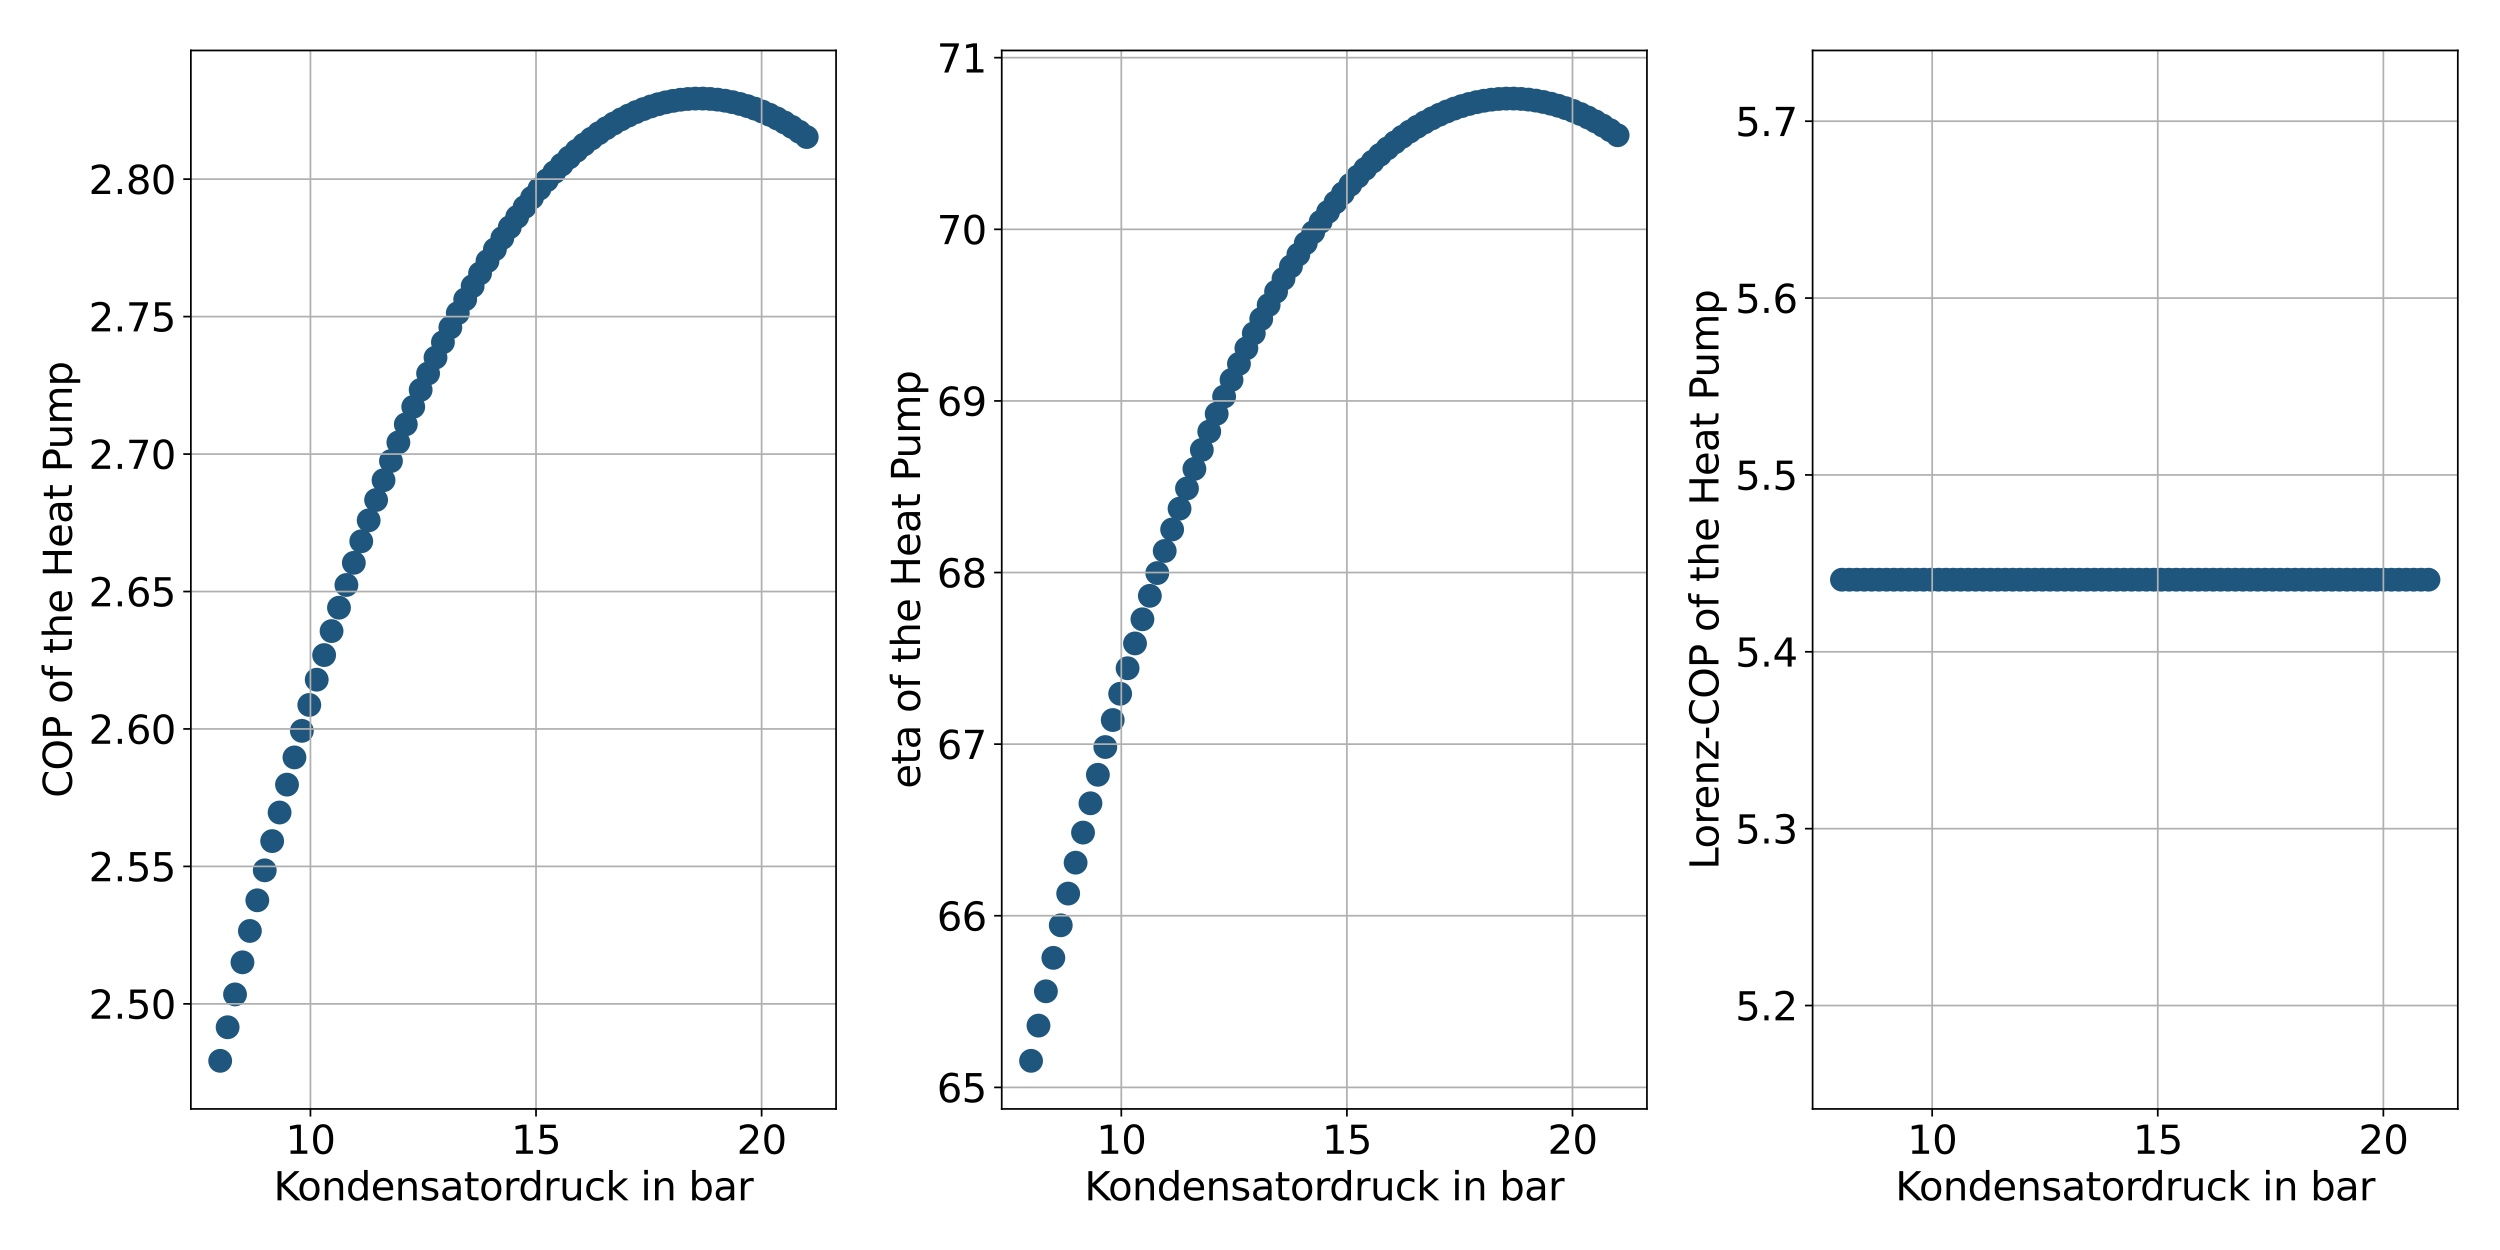 <?xml version="1.0" encoding="utf-8" standalone="no"?>
<!DOCTYPE svg PUBLIC "-//W3C//DTD SVG 1.1//EN"
  "http://www.w3.org/Graphics/SVG/1.1/DTD/svg11.dtd">
<svg xmlns:xlink="http://www.w3.org/1999/xlink" width="1152pt" height="576pt" viewBox="0 0 1152 576" xmlns="http://www.w3.org/2000/svg" version="1.1">
 <defs>
  <style type="text/css">*{stroke-linejoin: round; stroke-linecap: butt}</style>
 </defs>
 <g id="figure_1">
  <g id="patch_1">
   <path d="M 0 576 
L 1152 576 
L 1152 0 
L 0 0 
z
" style="fill: #ffffff"/>
  </g>
  <g id="axes_1">
   <g id="patch_2">
    <path d="M 87.95 511 
L 385.26 511 
L 385.26 23.257 
L 87.95 23.257 
z
" style="fill: #ffffff"/>
   </g>
   <g id="PathCollection_1">
    <defs>
     <path id="m16df1c9766" d="M 0 5 
C 1.326 5 2.598 4.473 3.536 3.536 
C 4.473 2.598 5 1.326 5 0 
C 5 -1.326 4.473 -2.598 3.536 -3.536 
C 2.598 -4.473 1.326 -5 0 -5 
C -1.326 -5 -2.598 -4.473 -3.536 -3.536 
C -4.473 -2.598 -5 -1.326 -5 0 
C -5 1.326 -4.473 2.598 -3.536 3.536 
C -2.598 4.473 -1.326 5 0 5 
z
" style="stroke: #1f567d"/>
    </defs>
    <g clip-path="url(#p692f11fb70)">
     <use xlink:href="#m16df1c9766" x="101.464" y="488.83" style="fill: #1f567d; stroke: #1f567d"/>
     <use xlink:href="#m16df1c9766" x="104.885" y="473.357" style="fill: #1f567d; stroke: #1f567d"/>
     <use xlink:href="#m16df1c9766" x="108.307" y="458.229" style="fill: #1f567d; stroke: #1f567d"/>
     <use xlink:href="#m16df1c9766" x="111.728" y="443.439" style="fill: #1f567d; stroke: #1f567d"/>
     <use xlink:href="#m16df1c9766" x="115.149" y="428.983" style="fill: #1f567d; stroke: #1f567d"/>
     <use xlink:href="#m16df1c9766" x="118.571" y="414.857" style="fill: #1f567d; stroke: #1f567d"/>
     <use xlink:href="#m16df1c9766" x="121.992" y="401.055" style="fill: #1f567d; stroke: #1f567d"/>
     <use xlink:href="#m16df1c9766" x="125.413" y="387.575" style="fill: #1f567d; stroke: #1f567d"/>
     <use xlink:href="#m16df1c9766" x="128.834" y="374.411" style="fill: #1f567d; stroke: #1f567d"/>
     <use xlink:href="#m16df1c9766" x="132.256" y="361.56" style="fill: #1f567d; stroke: #1f567d"/>
     <use xlink:href="#m16df1c9766" x="135.677" y="349.017" style="fill: #1f567d; stroke: #1f567d"/>
     <use xlink:href="#m16df1c9766" x="139.098" y="336.779" style="fill: #1f567d; stroke: #1f567d"/>
     <use xlink:href="#m16df1c9766" x="142.52" y="324.842" style="fill: #1f567d; stroke: #1f567d"/>
     <use xlink:href="#m16df1c9766" x="145.941" y="313.203" style="fill: #1f567d; stroke: #1f567d"/>
     <use xlink:href="#m16df1c9766" x="149.362" y="301.858" style="fill: #1f567d; stroke: #1f567d"/>
     <use xlink:href="#m16df1c9766" x="152.783" y="290.804" style="fill: #1f567d; stroke: #1f567d"/>
     <use xlink:href="#m16df1c9766" x="156.205" y="280.037" style="fill: #1f567d; stroke: #1f567d"/>
     <use xlink:href="#m16df1c9766" x="159.626" y="269.554" style="fill: #1f567d; stroke: #1f567d"/>
     <use xlink:href="#m16df1c9766" x="163.047" y="259.352" style="fill: #1f567d; stroke: #1f567d"/>
     <use xlink:href="#m16df1c9766" x="166.469" y="249.427" style="fill: #1f567d; stroke: #1f567d"/>
     <use xlink:href="#m16df1c9766" x="169.89" y="239.777" style="fill: #1f567d; stroke: #1f567d"/>
     <use xlink:href="#m16df1c9766" x="173.311" y="230.398" style="fill: #1f567d; stroke: #1f567d"/>
     <use xlink:href="#m16df1c9766" x="176.732" y="221.287" style="fill: #1f567d; stroke: #1f567d"/>
     <use xlink:href="#m16df1c9766" x="180.154" y="212.442" style="fill: #1f567d; stroke: #1f567d"/>
     <use xlink:href="#m16df1c9766" x="183.575" y="203.859" style="fill: #1f567d; stroke: #1f567d"/>
     <use xlink:href="#m16df1c9766" x="186.996" y="195.536" style="fill: #1f567d; stroke: #1f567d"/>
     <use xlink:href="#m16df1c9766" x="190.418" y="187.47" style="fill: #1f567d; stroke: #1f567d"/>
     <use xlink:href="#m16df1c9766" x="193.839" y="179.657" style="fill: #1f567d; stroke: #1f567d"/>
     <use xlink:href="#m16df1c9766" x="197.26" y="172.096" style="fill: #1f567d; stroke: #1f567d"/>
     <use xlink:href="#m16df1c9766" x="200.681" y="164.782" style="fill: #1f567d; stroke: #1f567d"/>
     <use xlink:href="#m16df1c9766" x="204.103" y="157.715" style="fill: #1f567d; stroke: #1f567d"/>
     <use xlink:href="#m16df1c9766" x="207.524" y="150.89" style="fill: #1f567d; stroke: #1f567d"/>
     <use xlink:href="#m16df1c9766" x="210.945" y="144.305" style="fill: #1f567d; stroke: #1f567d"/>
     <use xlink:href="#m16df1c9766" x="214.367" y="137.957" style="fill: #1f567d; stroke: #1f567d"/>
     <use xlink:href="#m16df1c9766" x="217.788" y="131.845" style="fill: #1f567d; stroke: #1f567d"/>
     <use xlink:href="#m16df1c9766" x="221.209" y="125.964" style="fill: #1f567d; stroke: #1f567d"/>
     <use xlink:href="#m16df1c9766" x="224.63" y="120.313" style="fill: #1f567d; stroke: #1f567d"/>
     <use xlink:href="#m16df1c9766" x="228.052" y="114.889" style="fill: #1f567d; stroke: #1f567d"/>
     <use xlink:href="#m16df1c9766" x="231.473" y="109.69" style="fill: #1f567d; stroke: #1f567d"/>
     <use xlink:href="#m16df1c9766" x="234.894" y="104.712" style="fill: #1f567d; stroke: #1f567d"/>
     <use xlink:href="#m16df1c9766" x="238.316" y="99.953" style="fill: #1f567d; stroke: #1f567d"/>
     <use xlink:href="#m16df1c9766" x="241.737" y="95.411" style="fill: #1f567d; stroke: #1f567d"/>
     <use xlink:href="#m16df1c9766" x="245.158" y="91.084" style="fill: #1f567d; stroke: #1f567d"/>
     <use xlink:href="#m16df1c9766" x="248.58" y="86.968" style="fill: #1f567d; stroke: #1f567d"/>
     <use xlink:href="#m16df1c9766" x="252.001" y="83.062" style="fill: #1f567d; stroke: #1f567d"/>
     <use xlink:href="#m16df1c9766" x="255.422" y="79.362" style="fill: #1f567d; stroke: #1f567d"/>
     <use xlink:href="#m16df1c9766" x="258.843" y="75.868" style="fill: #1f567d; stroke: #1f567d"/>
     <use xlink:href="#m16df1c9766" x="262.265" y="72.575" style="fill: #1f567d; stroke: #1f567d"/>
     <use xlink:href="#m16df1c9766" x="265.686" y="69.482" style="fill: #1f567d; stroke: #1f567d"/>
     <use xlink:href="#m16df1c9766" x="269.107" y="66.587" style="fill: #1f567d; stroke: #1f567d"/>
     <use xlink:href="#m16df1c9766" x="272.529" y="63.887" style="fill: #1f567d; stroke: #1f567d"/>
     <use xlink:href="#m16df1c9766" x="275.95" y="61.381" style="fill: #1f567d; stroke: #1f567d"/>
     <use xlink:href="#m16df1c9766" x="279.371" y="59.065" style="fill: #1f567d; stroke: #1f567d"/>
     <use xlink:href="#m16df1c9766" x="282.792" y="56.938" style="fill: #1f567d; stroke: #1f567d"/>
     <use xlink:href="#m16df1c9766" x="286.214" y="54.997" style="fill: #1f567d; stroke: #1f567d"/>
     <use xlink:href="#m16df1c9766" x="289.635" y="53.241" style="fill: #1f567d; stroke: #1f567d"/>
     <use xlink:href="#m16df1c9766" x="293.056" y="51.667" style="fill: #1f567d; stroke: #1f567d"/>
     <use xlink:href="#m16df1c9766" x="296.478" y="50.274" style="fill: #1f567d; stroke: #1f567d"/>
     <use xlink:href="#m16df1c9766" x="299.899" y="49.06" style="fill: #1f567d; stroke: #1f567d"/>
     <use xlink:href="#m16df1c9766" x="303.32" y="48.023" style="fill: #1f567d; stroke: #1f567d"/>
     <use xlink:href="#m16df1c9766" x="306.741" y="47.161" style="fill: #1f567d; stroke: #1f567d"/>
     <use xlink:href="#m16df1c9766" x="310.163" y="46.473" style="fill: #1f567d; stroke: #1f567d"/>
     <use xlink:href="#m16df1c9766" x="313.584" y="45.956" style="fill: #1f567d; stroke: #1f567d"/>
     <use xlink:href="#m16df1c9766" x="317.005" y="45.611" style="fill: #1f567d; stroke: #1f567d"/>
     <use xlink:href="#m16df1c9766" x="320.427" y="45.435" style="fill: #1f567d; stroke: #1f567d"/>
     <use xlink:href="#m16df1c9766" x="323.848" y="45.428" style="fill: #1f567d; stroke: #1f567d"/>
     <use xlink:href="#m16df1c9766" x="327.269" y="45.588" style="fill: #1f567d; stroke: #1f567d"/>
     <use xlink:href="#m16df1c9766" x="330.69" y="45.915" style="fill: #1f567d; stroke: #1f567d"/>
     <use xlink:href="#m16df1c9766" x="334.112" y="46.408" style="fill: #1f567d; stroke: #1f567d"/>
     <use xlink:href="#m16df1c9766" x="337.533" y="47.068" style="fill: #1f567d; stroke: #1f567d"/>
     <use xlink:href="#m16df1c9766" x="340.954" y="47.895" style="fill: #1f567d; stroke: #1f567d"/>
     <use xlink:href="#m16df1c9766" x="344.376" y="48.889" style="fill: #1f567d; stroke: #1f567d"/>
     <use xlink:href="#m16df1c9766" x="347.797" y="50.051" style="fill: #1f567d; stroke: #1f567d"/>
     <use xlink:href="#m16df1c9766" x="351.218" y="51.383" style="fill: #1f567d; stroke: #1f567d"/>
     <use xlink:href="#m16df1c9766" x="354.639" y="52.888" style="fill: #1f567d; stroke: #1f567d"/>
     <use xlink:href="#m16df1c9766" x="358.061" y="54.568" style="fill: #1f567d; stroke: #1f567d"/>
     <use xlink:href="#m16df1c9766" x="361.482" y="56.427" style="fill: #1f567d; stroke: #1f567d"/>
     <use xlink:href="#m16df1c9766" x="364.903" y="58.472" style="fill: #1f567d; stroke: #1f567d"/>
     <use xlink:href="#m16df1c9766" x="368.325" y="60.709" style="fill: #1f567d; stroke: #1f567d"/>
     <use xlink:href="#m16df1c9766" x="371.746" y="63.146" style="fill: #1f567d; stroke: #1f567d"/>
    </g>
   </g>
   <g id="matplotlib.axis_1">
    <g id="xtick_1">
     <g id="line2d_1">
      <path d="M 143.046 511 
L 143.046 23.257 
" clip-path="url(#p692f11fb70)" style="fill: none; stroke: #b0b0b0; stroke-width: 0.8; stroke-linecap: square"/>
     </g>
     <g id="line2d_2">
      <defs>
       <path id="m410d70a0fb" d="M 0 0 
L 0 3.5 
" style="stroke: #000000; stroke-width: 0.8"/>
      </defs>
      <g>
       <use xlink:href="#m410d70a0fb" x="143.046" y="511" style="stroke: #000000; stroke-width: 0.8"/>
      </g>
     </g>
     <g id="text_1">
      <!-- 10 -->
      <g transform="translate(131.593 531.677) scale(0.18 -0.18)">
       <defs>
        <path id="DejaVuSans-31" d="M 794 531 
L 1825 531 
L 1825 4091 
L 703 3866 
L 703 4441 
L 1819 4666 
L 2450 4666 
L 2450 531 
L 3481 531 
L 3481 0 
L 794 0 
L 794 531 
z
" transform="scale(0.016)"/>
        <path id="DejaVuSans-30" d="M 2034 4250 
Q 1547 4250 1301 3770 
Q 1056 3291 1056 2328 
Q 1056 1369 1301 889 
Q 1547 409 2034 409 
Q 2525 409 2770 889 
Q 3016 1369 3016 2328 
Q 3016 3291 2770 3770 
Q 2525 4250 2034 4250 
z
M 2034 4750 
Q 2819 4750 3233 4129 
Q 3647 3509 3647 2328 
Q 3647 1150 3233 529 
Q 2819 -91 2034 -91 
Q 1250 -91 836 529 
Q 422 1150 422 2328 
Q 422 3509 836 4129 
Q 1250 4750 2034 4750 
z
" transform="scale(0.016)"/>
       </defs>
       <use xlink:href="#DejaVuSans-31"/>
       <use xlink:href="#DejaVuSans-30" x="63.623"/>
      </g>
     </g>
    </g>
    <g id="xtick_2">
     <g id="line2d_3">
      <path d="M 247 511 
L 247 23.257 
" clip-path="url(#p692f11fb70)" style="fill: none; stroke: #b0b0b0; stroke-width: 0.8; stroke-linecap: square"/>
     </g>
     <g id="line2d_4">
      <g>
       <use xlink:href="#m410d70a0fb" x="247" y="511" style="stroke: #000000; stroke-width: 0.8"/>
      </g>
     </g>
     <g id="text_2">
      <!-- 15 -->
      <g transform="translate(235.548 531.677) scale(0.18 -0.18)">
       <defs>
        <path id="DejaVuSans-35" d="M 691 4666 
L 3169 4666 
L 3169 4134 
L 1269 4134 
L 1269 2991 
Q 1406 3038 1543 3061 
Q 1681 3084 1819 3084 
Q 2600 3084 3056 2656 
Q 3513 2228 3513 1497 
Q 3513 744 3044 326 
Q 2575 -91 1722 -91 
Q 1428 -91 1123 -41 
Q 819 9 494 109 
L 494 744 
Q 775 591 1075 516 
Q 1375 441 1709 441 
Q 2250 441 2565 725 
Q 2881 1009 2881 1497 
Q 2881 1984 2565 2268 
Q 2250 2553 1709 2553 
Q 1456 2553 1204 2497 
Q 953 2441 691 2322 
L 691 4666 
z
" transform="scale(0.016)"/>
       </defs>
       <use xlink:href="#DejaVuSans-31"/>
       <use xlink:href="#DejaVuSans-35" x="63.623"/>
      </g>
     </g>
    </g>
    <g id="xtick_3">
     <g id="line2d_5">
      <path d="M 350.955 511 
L 350.955 23.257 
" clip-path="url(#p692f11fb70)" style="fill: none; stroke: #b0b0b0; stroke-width: 0.8; stroke-linecap: square"/>
     </g>
     <g id="line2d_6">
      <g>
       <use xlink:href="#m410d70a0fb" x="350.955" y="511" style="stroke: #000000; stroke-width: 0.8"/>
      </g>
     </g>
     <g id="text_3">
      <!-- 20 -->
      <g transform="translate(339.502 531.677) scale(0.18 -0.18)">
       <defs>
        <path id="DejaVuSans-32" d="M 1228 531 
L 3431 531 
L 3431 0 
L 469 0 
L 469 531 
Q 828 903 1448 1529 
Q 2069 2156 2228 2338 
Q 2531 2678 2651 2914 
Q 2772 3150 2772 3378 
Q 2772 3750 2511 3984 
Q 2250 4219 1831 4219 
Q 1534 4219 1204 4116 
Q 875 4013 500 3803 
L 500 4441 
Q 881 4594 1212 4672 
Q 1544 4750 1819 4750 
Q 2544 4750 2975 4387 
Q 3406 4025 3406 3419 
Q 3406 3131 3298 2873 
Q 3191 2616 2906 2266 
Q 2828 2175 2409 1742 
Q 1991 1309 1228 531 
z
" transform="scale(0.016)"/>
       </defs>
       <use xlink:href="#DejaVuSans-32"/>
       <use xlink:href="#DejaVuSans-30" x="63.623"/>
      </g>
     </g>
    </g>
    <g id="text_4">
     <!-- Kondensatordruck in bar -->
     <g transform="translate(126.075 553.098) scale(0.18 -0.18)">
      <defs>
       <path id="DejaVuSans-4b" d="M 628 4666 
L 1259 4666 
L 1259 2694 
L 3353 4666 
L 4166 4666 
L 1850 2491 
L 4331 0 
L 3500 0 
L 1259 2247 
L 1259 0 
L 628 0 
L 628 4666 
z
" transform="scale(0.016)"/>
       <path id="DejaVuSans-6f" d="M 1959 3097 
Q 1497 3097 1228 2736 
Q 959 2375 959 1747 
Q 959 1119 1226 758 
Q 1494 397 1959 397 
Q 2419 397 2687 759 
Q 2956 1122 2956 1747 
Q 2956 2369 2687 2733 
Q 2419 3097 1959 3097 
z
M 1959 3584 
Q 2709 3584 3137 3096 
Q 3566 2609 3566 1747 
Q 3566 888 3137 398 
Q 2709 -91 1959 -91 
Q 1206 -91 779 398 
Q 353 888 353 1747 
Q 353 2609 779 3096 
Q 1206 3584 1959 3584 
z
" transform="scale(0.016)"/>
       <path id="DejaVuSans-6e" d="M 3513 2113 
L 3513 0 
L 2938 0 
L 2938 2094 
Q 2938 2591 2744 2837 
Q 2550 3084 2163 3084 
Q 1697 3084 1428 2787 
Q 1159 2491 1159 1978 
L 1159 0 
L 581 0 
L 581 3500 
L 1159 3500 
L 1159 2956 
Q 1366 3272 1645 3428 
Q 1925 3584 2291 3584 
Q 2894 3584 3203 3211 
Q 3513 2838 3513 2113 
z
" transform="scale(0.016)"/>
       <path id="DejaVuSans-64" d="M 2906 2969 
L 2906 4863 
L 3481 4863 
L 3481 0 
L 2906 0 
L 2906 525 
Q 2725 213 2448 61 
Q 2172 -91 1784 -91 
Q 1150 -91 751 415 
Q 353 922 353 1747 
Q 353 2572 751 3078 
Q 1150 3584 1784 3584 
Q 2172 3584 2448 3432 
Q 2725 3281 2906 2969 
z
M 947 1747 
Q 947 1113 1208 752 
Q 1469 391 1925 391 
Q 2381 391 2643 752 
Q 2906 1113 2906 1747 
Q 2906 2381 2643 2742 
Q 2381 3103 1925 3103 
Q 1469 3103 1208 2742 
Q 947 2381 947 1747 
z
" transform="scale(0.016)"/>
       <path id="DejaVuSans-65" d="M 3597 1894 
L 3597 1613 
L 953 1613 
Q 991 1019 1311 708 
Q 1631 397 2203 397 
Q 2534 397 2845 478 
Q 3156 559 3463 722 
L 3463 178 
Q 3153 47 2828 -22 
Q 2503 -91 2169 -91 
Q 1331 -91 842 396 
Q 353 884 353 1716 
Q 353 2575 817 3079 
Q 1281 3584 2069 3584 
Q 2775 3584 3186 3129 
Q 3597 2675 3597 1894 
z
M 3022 2063 
Q 3016 2534 2758 2815 
Q 2500 3097 2075 3097 
Q 1594 3097 1305 2825 
Q 1016 2553 972 2059 
L 3022 2063 
z
" transform="scale(0.016)"/>
       <path id="DejaVuSans-73" d="M 2834 3397 
L 2834 2853 
Q 2591 2978 2328 3040 
Q 2066 3103 1784 3103 
Q 1356 3103 1142 2972 
Q 928 2841 928 2578 
Q 928 2378 1081 2264 
Q 1234 2150 1697 2047 
L 1894 2003 
Q 2506 1872 2764 1633 
Q 3022 1394 3022 966 
Q 3022 478 2636 193 
Q 2250 -91 1575 -91 
Q 1294 -91 989 -36 
Q 684 19 347 128 
L 347 722 
Q 666 556 975 473 
Q 1284 391 1588 391 
Q 1994 391 2212 530 
Q 2431 669 2431 922 
Q 2431 1156 2273 1281 
Q 2116 1406 1581 1522 
L 1381 1569 
Q 847 1681 609 1914 
Q 372 2147 372 2553 
Q 372 3047 722 3315 
Q 1072 3584 1716 3584 
Q 2034 3584 2315 3537 
Q 2597 3491 2834 3397 
z
" transform="scale(0.016)"/>
       <path id="DejaVuSans-61" d="M 2194 1759 
Q 1497 1759 1228 1600 
Q 959 1441 959 1056 
Q 959 750 1161 570 
Q 1363 391 1709 391 
Q 2188 391 2477 730 
Q 2766 1069 2766 1631 
L 2766 1759 
L 2194 1759 
z
M 3341 1997 
L 3341 0 
L 2766 0 
L 2766 531 
Q 2569 213 2275 61 
Q 1981 -91 1556 -91 
Q 1019 -91 701 211 
Q 384 513 384 1019 
Q 384 1609 779 1909 
Q 1175 2209 1959 2209 
L 2766 2209 
L 2766 2266 
Q 2766 2663 2505 2880 
Q 2244 3097 1772 3097 
Q 1472 3097 1187 3025 
Q 903 2953 641 2809 
L 641 3341 
Q 956 3463 1253 3523 
Q 1550 3584 1831 3584 
Q 2591 3584 2966 3190 
Q 3341 2797 3341 1997 
z
" transform="scale(0.016)"/>
       <path id="DejaVuSans-74" d="M 1172 4494 
L 1172 3500 
L 2356 3500 
L 2356 3053 
L 1172 3053 
L 1172 1153 
Q 1172 725 1289 603 
Q 1406 481 1766 481 
L 2356 481 
L 2356 0 
L 1766 0 
Q 1100 0 847 248 
Q 594 497 594 1153 
L 594 3053 
L 172 3053 
L 172 3500 
L 594 3500 
L 594 4494 
L 1172 4494 
z
" transform="scale(0.016)"/>
       <path id="DejaVuSans-72" d="M 2631 2963 
Q 2534 3019 2420 3045 
Q 2306 3072 2169 3072 
Q 1681 3072 1420 2755 
Q 1159 2438 1159 1844 
L 1159 0 
L 581 0 
L 581 3500 
L 1159 3500 
L 1159 2956 
Q 1341 3275 1631 3429 
Q 1922 3584 2338 3584 
Q 2397 3584 2469 3576 
Q 2541 3569 2628 3553 
L 2631 2963 
z
" transform="scale(0.016)"/>
       <path id="DejaVuSans-75" d="M 544 1381 
L 544 3500 
L 1119 3500 
L 1119 1403 
Q 1119 906 1312 657 
Q 1506 409 1894 409 
Q 2359 409 2629 706 
Q 2900 1003 2900 1516 
L 2900 3500 
L 3475 3500 
L 3475 0 
L 2900 0 
L 2900 538 
Q 2691 219 2414 64 
Q 2138 -91 1772 -91 
Q 1169 -91 856 284 
Q 544 659 544 1381 
z
M 1991 3584 
L 1991 3584 
z
" transform="scale(0.016)"/>
       <path id="DejaVuSans-63" d="M 3122 3366 
L 3122 2828 
Q 2878 2963 2633 3030 
Q 2388 3097 2138 3097 
Q 1578 3097 1268 2742 
Q 959 2388 959 1747 
Q 959 1106 1268 751 
Q 1578 397 2138 397 
Q 2388 397 2633 464 
Q 2878 531 3122 666 
L 3122 134 
Q 2881 22 2623 -34 
Q 2366 -91 2075 -91 
Q 1284 -91 818 406 
Q 353 903 353 1747 
Q 353 2603 823 3093 
Q 1294 3584 2113 3584 
Q 2378 3584 2631 3529 
Q 2884 3475 3122 3366 
z
" transform="scale(0.016)"/>
       <path id="DejaVuSans-6b" d="M 581 4863 
L 1159 4863 
L 1159 1991 
L 2875 3500 
L 3609 3500 
L 1753 1863 
L 3688 0 
L 2938 0 
L 1159 1709 
L 1159 0 
L 581 0 
L 581 4863 
z
" transform="scale(0.016)"/>
       <path id="DejaVuSans-20" transform="scale(0.016)"/>
       <path id="DejaVuSans-69" d="M 603 3500 
L 1178 3500 
L 1178 0 
L 603 0 
L 603 3500 
z
M 603 4863 
L 1178 4863 
L 1178 4134 
L 603 4134 
L 603 4863 
z
" transform="scale(0.016)"/>
       <path id="DejaVuSans-62" d="M 3116 1747 
Q 3116 2381 2855 2742 
Q 2594 3103 2138 3103 
Q 1681 3103 1420 2742 
Q 1159 2381 1159 1747 
Q 1159 1113 1420 752 
Q 1681 391 2138 391 
Q 2594 391 2855 752 
Q 3116 1113 3116 1747 
z
M 1159 2969 
Q 1341 3281 1617 3432 
Q 1894 3584 2278 3584 
Q 2916 3584 3314 3078 
Q 3713 2572 3713 1747 
Q 3713 922 3314 415 
Q 2916 -91 2278 -91 
Q 1894 -91 1617 61 
Q 1341 213 1159 525 
L 1159 0 
L 581 0 
L 581 4863 
L 1159 4863 
L 1159 2969 
z
" transform="scale(0.016)"/>
      </defs>
      <use xlink:href="#DejaVuSans-4b"/>
      <use xlink:href="#DejaVuSans-6f" x="60.576"/>
      <use xlink:href="#DejaVuSans-6e" x="121.758"/>
      <use xlink:href="#DejaVuSans-64" x="185.137"/>
      <use xlink:href="#DejaVuSans-65" x="248.613"/>
      <use xlink:href="#DejaVuSans-6e" x="310.137"/>
      <use xlink:href="#DejaVuSans-73" x="373.516"/>
      <use xlink:href="#DejaVuSans-61" x="425.615"/>
      <use xlink:href="#DejaVuSans-74" x="486.895"/>
      <use xlink:href="#DejaVuSans-6f" x="526.104"/>
      <use xlink:href="#DejaVuSans-72" x="587.285"/>
      <use xlink:href="#DejaVuSans-64" x="626.648"/>
      <use xlink:href="#DejaVuSans-72" x="690.125"/>
      <use xlink:href="#DejaVuSans-75" x="731.238"/>
      <use xlink:href="#DejaVuSans-63" x="794.617"/>
      <use xlink:href="#DejaVuSans-6b" x="849.598"/>
      <use xlink:href="#DejaVuSans-20" x="907.508"/>
      <use xlink:href="#DejaVuSans-69" x="939.295"/>
      <use xlink:href="#DejaVuSans-6e" x="967.078"/>
      <use xlink:href="#DejaVuSans-20" x="1030.457"/>
      <use xlink:href="#DejaVuSans-62" x="1062.244"/>
      <use xlink:href="#DejaVuSans-61" x="1125.721"/>
      <use xlink:href="#DejaVuSans-72" x="1187"/>
     </g>
    </g>
   </g>
   <g id="matplotlib.axis_2">
    <g id="ytick_1">
     <g id="line2d_7">
      <path d="M 87.95 462.588 
L 385.26 462.588 
" clip-path="url(#p692f11fb70)" style="fill: none; stroke: #b0b0b0; stroke-width: 0.8; stroke-linecap: square"/>
     </g>
     <g id="line2d_8">
      <defs>
       <path id="mc8e680fe5e" d="M 0 0 
L -3.5 0 
" style="stroke: #000000; stroke-width: 0.8"/>
      </defs>
      <g>
       <use xlink:href="#mc8e680fe5e" x="87.95" y="462.588" style="stroke: #000000; stroke-width: 0.8"/>
      </g>
     </g>
     <g id="text_5">
      <!-- 2.50 -->
      <g transform="translate(40.872 469.426) scale(0.18 -0.18)">
       <defs>
        <path id="DejaVuSans-2e" d="M 684 794 
L 1344 794 
L 1344 0 
L 684 0 
L 684 794 
z
" transform="scale(0.016)"/>
       </defs>
       <use xlink:href="#DejaVuSans-32"/>
       <use xlink:href="#DejaVuSans-2e" x="63.623"/>
       <use xlink:href="#DejaVuSans-35" x="95.41"/>
       <use xlink:href="#DejaVuSans-30" x="159.033"/>
      </g>
     </g>
    </g>
    <g id="ytick_2">
     <g id="line2d_9">
      <path d="M 87.95 399.247 
L 385.26 399.247 
" clip-path="url(#p692f11fb70)" style="fill: none; stroke: #b0b0b0; stroke-width: 0.8; stroke-linecap: square"/>
     </g>
     <g id="line2d_10">
      <g>
       <use xlink:href="#mc8e680fe5e" x="87.95" y="399.247" style="stroke: #000000; stroke-width: 0.8"/>
      </g>
     </g>
     <g id="text_6">
      <!-- 2.55 -->
      <g transform="translate(40.872 406.085) scale(0.18 -0.18)">
       <use xlink:href="#DejaVuSans-32"/>
       <use xlink:href="#DejaVuSans-2e" x="63.623"/>
       <use xlink:href="#DejaVuSans-35" x="95.41"/>
       <use xlink:href="#DejaVuSans-35" x="159.033"/>
      </g>
     </g>
    </g>
    <g id="ytick_3">
     <g id="line2d_11">
      <path d="M 87.95 335.906 
L 385.26 335.906 
" clip-path="url(#p692f11fb70)" style="fill: none; stroke: #b0b0b0; stroke-width: 0.8; stroke-linecap: square"/>
     </g>
     <g id="line2d_12">
      <g>
       <use xlink:href="#mc8e680fe5e" x="87.95" y="335.906" style="stroke: #000000; stroke-width: 0.8"/>
      </g>
     </g>
     <g id="text_7">
      <!-- 2.60 -->
      <g transform="translate(40.872 342.744) scale(0.18 -0.18)">
       <defs>
        <path id="DejaVuSans-36" d="M 2113 2584 
Q 1688 2584 1439 2293 
Q 1191 2003 1191 1497 
Q 1191 994 1439 701 
Q 1688 409 2113 409 
Q 2538 409 2786 701 
Q 3034 994 3034 1497 
Q 3034 2003 2786 2293 
Q 2538 2584 2113 2584 
z
M 3366 4563 
L 3366 3988 
Q 3128 4100 2886 4159 
Q 2644 4219 2406 4219 
Q 1781 4219 1451 3797 
Q 1122 3375 1075 2522 
Q 1259 2794 1537 2939 
Q 1816 3084 2150 3084 
Q 2853 3084 3261 2657 
Q 3669 2231 3669 1497 
Q 3669 778 3244 343 
Q 2819 -91 2113 -91 
Q 1303 -91 875 529 
Q 447 1150 447 2328 
Q 447 3434 972 4092 
Q 1497 4750 2381 4750 
Q 2619 4750 2861 4703 
Q 3103 4656 3366 4563 
z
" transform="scale(0.016)"/>
       </defs>
       <use xlink:href="#DejaVuSans-32"/>
       <use xlink:href="#DejaVuSans-2e" x="63.623"/>
       <use xlink:href="#DejaVuSans-36" x="95.41"/>
       <use xlink:href="#DejaVuSans-30" x="159.033"/>
      </g>
     </g>
    </g>
    <g id="ytick_4">
     <g id="line2d_13">
      <path d="M 87.95 272.565 
L 385.26 272.565 
" clip-path="url(#p692f11fb70)" style="fill: none; stroke: #b0b0b0; stroke-width: 0.8; stroke-linecap: square"/>
     </g>
     <g id="line2d_14">
      <g>
       <use xlink:href="#mc8e680fe5e" x="87.95" y="272.565" style="stroke: #000000; stroke-width: 0.8"/>
      </g>
     </g>
     <g id="text_8">
      <!-- 2.65 -->
      <g transform="translate(40.872 279.404) scale(0.18 -0.18)">
       <use xlink:href="#DejaVuSans-32"/>
       <use xlink:href="#DejaVuSans-2e" x="63.623"/>
       <use xlink:href="#DejaVuSans-36" x="95.41"/>
       <use xlink:href="#DejaVuSans-35" x="159.033"/>
      </g>
     </g>
    </g>
    <g id="ytick_5">
     <g id="line2d_15">
      <path d="M 87.95 209.224 
L 385.26 209.224 
" clip-path="url(#p692f11fb70)" style="fill: none; stroke: #b0b0b0; stroke-width: 0.8; stroke-linecap: square"/>
     </g>
     <g id="line2d_16">
      <g>
       <use xlink:href="#mc8e680fe5e" x="87.95" y="209.224" style="stroke: #000000; stroke-width: 0.8"/>
      </g>
     </g>
     <g id="text_9">
      <!-- 2.70 -->
      <g transform="translate(40.872 216.063) scale(0.18 -0.18)">
       <defs>
        <path id="DejaVuSans-37" d="M 525 4666 
L 3525 4666 
L 3525 4397 
L 1831 0 
L 1172 0 
L 2766 4134 
L 525 4134 
L 525 4666 
z
" transform="scale(0.016)"/>
       </defs>
       <use xlink:href="#DejaVuSans-32"/>
       <use xlink:href="#DejaVuSans-2e" x="63.623"/>
       <use xlink:href="#DejaVuSans-37" x="95.41"/>
       <use xlink:href="#DejaVuSans-30" x="159.033"/>
      </g>
     </g>
    </g>
    <g id="ytick_6">
     <g id="line2d_17">
      <path d="M 87.95 145.883 
L 385.26 145.883 
" clip-path="url(#p692f11fb70)" style="fill: none; stroke: #b0b0b0; stroke-width: 0.8; stroke-linecap: square"/>
     </g>
     <g id="line2d_18">
      <g>
       <use xlink:href="#mc8e680fe5e" x="87.95" y="145.883" style="stroke: #000000; stroke-width: 0.8"/>
      </g>
     </g>
     <g id="text_10">
      <!-- 2.75 -->
      <g transform="translate(40.872 152.722) scale(0.18 -0.18)">
       <use xlink:href="#DejaVuSans-32"/>
       <use xlink:href="#DejaVuSans-2e" x="63.623"/>
       <use xlink:href="#DejaVuSans-37" x="95.41"/>
       <use xlink:href="#DejaVuSans-35" x="159.033"/>
      </g>
     </g>
    </g>
    <g id="ytick_7">
     <g id="line2d_19">
      <path d="M 87.95 82.542 
L 385.26 82.542 
" clip-path="url(#p692f11fb70)" style="fill: none; stroke: #b0b0b0; stroke-width: 0.8; stroke-linecap: square"/>
     </g>
     <g id="line2d_20">
      <g>
       <use xlink:href="#mc8e680fe5e" x="87.95" y="82.542" style="stroke: #000000; stroke-width: 0.8"/>
      </g>
     </g>
     <g id="text_11">
      <!-- 2.80 -->
      <g transform="translate(40.872 89.381) scale(0.18 -0.18)">
       <defs>
        <path id="DejaVuSans-38" d="M 2034 2216 
Q 1584 2216 1326 1975 
Q 1069 1734 1069 1313 
Q 1069 891 1326 650 
Q 1584 409 2034 409 
Q 2484 409 2743 651 
Q 3003 894 3003 1313 
Q 3003 1734 2745 1975 
Q 2488 2216 2034 2216 
z
M 1403 2484 
Q 997 2584 770 2862 
Q 544 3141 544 3541 
Q 544 4100 942 4425 
Q 1341 4750 2034 4750 
Q 2731 4750 3128 4425 
Q 3525 4100 3525 3541 
Q 3525 3141 3298 2862 
Q 3072 2584 2669 2484 
Q 3125 2378 3379 2068 
Q 3634 1759 3634 1313 
Q 3634 634 3220 271 
Q 2806 -91 2034 -91 
Q 1263 -91 848 271 
Q 434 634 434 1313 
Q 434 1759 690 2068 
Q 947 2378 1403 2484 
z
M 1172 3481 
Q 1172 3119 1398 2916 
Q 1625 2713 2034 2713 
Q 2441 2713 2670 2916 
Q 2900 3119 2900 3481 
Q 2900 3844 2670 4047 
Q 2441 4250 2034 4250 
Q 1625 4250 1398 4047 
Q 1172 3844 1172 3481 
z
" transform="scale(0.016)"/>
       </defs>
       <use xlink:href="#DejaVuSans-32"/>
       <use xlink:href="#DejaVuSans-2e" x="63.623"/>
       <use xlink:href="#DejaVuSans-38" x="95.41"/>
       <use xlink:href="#DejaVuSans-30" x="159.033"/>
      </g>
     </g>
    </g>
    <g id="text_12">
     <!-- COP of the Heat Pump -->
     <g transform="translate(33.128 367.614) rotate(-90) scale(0.18 -0.18)">
      <defs>
       <path id="DejaVuSans-43" d="M 4122 4306 
L 4122 3641 
Q 3803 3938 3442 4084 
Q 3081 4231 2675 4231 
Q 1875 4231 1450 3742 
Q 1025 3253 1025 2328 
Q 1025 1406 1450 917 
Q 1875 428 2675 428 
Q 3081 428 3442 575 
Q 3803 722 4122 1019 
L 4122 359 
Q 3791 134 3420 21 
Q 3050 -91 2638 -91 
Q 1578 -91 968 557 
Q 359 1206 359 2328 
Q 359 3453 968 4101 
Q 1578 4750 2638 4750 
Q 3056 4750 3426 4639 
Q 3797 4528 4122 4306 
z
" transform="scale(0.016)"/>
       <path id="DejaVuSans-4f" d="M 2522 4238 
Q 1834 4238 1429 3725 
Q 1025 3213 1025 2328 
Q 1025 1447 1429 934 
Q 1834 422 2522 422 
Q 3209 422 3611 934 
Q 4013 1447 4013 2328 
Q 4013 3213 3611 3725 
Q 3209 4238 2522 4238 
z
M 2522 4750 
Q 3503 4750 4090 4092 
Q 4678 3434 4678 2328 
Q 4678 1225 4090 567 
Q 3503 -91 2522 -91 
Q 1538 -91 948 565 
Q 359 1222 359 2328 
Q 359 3434 948 4092 
Q 1538 4750 2522 4750 
z
" transform="scale(0.016)"/>
       <path id="DejaVuSans-50" d="M 1259 4147 
L 1259 2394 
L 2053 2394 
Q 2494 2394 2734 2622 
Q 2975 2850 2975 3272 
Q 2975 3691 2734 3919 
Q 2494 4147 2053 4147 
L 1259 4147 
z
M 628 4666 
L 2053 4666 
Q 2838 4666 3239 4311 
Q 3641 3956 3641 3272 
Q 3641 2581 3239 2228 
Q 2838 1875 2053 1875 
L 1259 1875 
L 1259 0 
L 628 0 
L 628 4666 
z
" transform="scale(0.016)"/>
       <path id="DejaVuSans-66" d="M 2375 4863 
L 2375 4384 
L 1825 4384 
Q 1516 4384 1395 4259 
Q 1275 4134 1275 3809 
L 1275 3500 
L 2222 3500 
L 2222 3053 
L 1275 3053 
L 1275 0 
L 697 0 
L 697 3053 
L 147 3053 
L 147 3500 
L 697 3500 
L 697 3744 
Q 697 4328 969 4595 
Q 1241 4863 1831 4863 
L 2375 4863 
z
" transform="scale(0.016)"/>
       <path id="DejaVuSans-68" d="M 3513 2113 
L 3513 0 
L 2938 0 
L 2938 2094 
Q 2938 2591 2744 2837 
Q 2550 3084 2163 3084 
Q 1697 3084 1428 2787 
Q 1159 2491 1159 1978 
L 1159 0 
L 581 0 
L 581 4863 
L 1159 4863 
L 1159 2956 
Q 1366 3272 1645 3428 
Q 1925 3584 2291 3584 
Q 2894 3584 3203 3211 
Q 3513 2838 3513 2113 
z
" transform="scale(0.016)"/>
       <path id="DejaVuSans-48" d="M 628 4666 
L 1259 4666 
L 1259 2753 
L 3553 2753 
L 3553 4666 
L 4184 4666 
L 4184 0 
L 3553 0 
L 3553 2222 
L 1259 2222 
L 1259 0 
L 628 0 
L 628 4666 
z
" transform="scale(0.016)"/>
       <path id="DejaVuSans-6d" d="M 3328 2828 
Q 3544 3216 3844 3400 
Q 4144 3584 4550 3584 
Q 5097 3584 5394 3201 
Q 5691 2819 5691 2113 
L 5691 0 
L 5113 0 
L 5113 2094 
Q 5113 2597 4934 2840 
Q 4756 3084 4391 3084 
Q 3944 3084 3684 2787 
Q 3425 2491 3425 1978 
L 3425 0 
L 2847 0 
L 2847 2094 
Q 2847 2600 2669 2842 
Q 2491 3084 2119 3084 
Q 1678 3084 1418 2786 
Q 1159 2488 1159 1978 
L 1159 0 
L 581 0 
L 581 3500 
L 1159 3500 
L 1159 2956 
Q 1356 3278 1631 3431 
Q 1906 3584 2284 3584 
Q 2666 3584 2933 3390 
Q 3200 3197 3328 2828 
z
" transform="scale(0.016)"/>
       <path id="DejaVuSans-70" d="M 1159 525 
L 1159 -1331 
L 581 -1331 
L 581 3500 
L 1159 3500 
L 1159 2969 
Q 1341 3281 1617 3432 
Q 1894 3584 2278 3584 
Q 2916 3584 3314 3078 
Q 3713 2572 3713 1747 
Q 3713 922 3314 415 
Q 2916 -91 2278 -91 
Q 1894 -91 1617 61 
Q 1341 213 1159 525 
z
M 3116 1747 
Q 3116 2381 2855 2742 
Q 2594 3103 2138 3103 
Q 1681 3103 1420 2742 
Q 1159 2381 1159 1747 
Q 1159 1113 1420 752 
Q 1681 391 2138 391 
Q 2594 391 2855 752 
Q 3116 1113 3116 1747 
z
" transform="scale(0.016)"/>
      </defs>
      <use xlink:href="#DejaVuSans-43"/>
      <use xlink:href="#DejaVuSans-4f" x="69.824"/>
      <use xlink:href="#DejaVuSans-50" x="148.535"/>
      <use xlink:href="#DejaVuSans-20" x="208.838"/>
      <use xlink:href="#DejaVuSans-6f" x="240.625"/>
      <use xlink:href="#DejaVuSans-66" x="301.807"/>
      <use xlink:href="#DejaVuSans-20" x="337.012"/>
      <use xlink:href="#DejaVuSans-74" x="368.799"/>
      <use xlink:href="#DejaVuSans-68" x="408.008"/>
      <use xlink:href="#DejaVuSans-65" x="471.387"/>
      <use xlink:href="#DejaVuSans-20" x="532.91"/>
      <use xlink:href="#DejaVuSans-48" x="564.697"/>
      <use xlink:href="#DejaVuSans-65" x="639.893"/>
      <use xlink:href="#DejaVuSans-61" x="701.416"/>
      <use xlink:href="#DejaVuSans-74" x="762.695"/>
      <use xlink:href="#DejaVuSans-20" x="801.904"/>
      <use xlink:href="#DejaVuSans-50" x="833.691"/>
      <use xlink:href="#DejaVuSans-75" x="892.244"/>
      <use xlink:href="#DejaVuSans-6d" x="955.623"/>
      <use xlink:href="#DejaVuSans-70" x="1053.035"/>
     </g>
    </g>
   </g>
   <g id="patch_3">
    <path d="M 87.95 511 
L 87.95 23.257 
" style="fill: none; stroke: #000000; stroke-width: 0.8; stroke-linejoin: miter; stroke-linecap: square"/>
   </g>
   <g id="patch_4">
    <path d="M 385.26 511 
L 385.26 23.257 
" style="fill: none; stroke: #000000; stroke-width: 0.8; stroke-linejoin: miter; stroke-linecap: square"/>
   </g>
   <g id="patch_5">
    <path d="M 87.95 511 
L 385.26 511 
" style="fill: none; stroke: #000000; stroke-width: 0.8; stroke-linejoin: miter; stroke-linecap: square"/>
   </g>
   <g id="patch_6">
    <path d="M 87.95 23.257 
L 385.26 23.257 
" style="fill: none; stroke: #000000; stroke-width: 0.8; stroke-linejoin: miter; stroke-linecap: square"/>
   </g>
  </g>
  <g id="axes_2">
   <g id="patch_7">
    <path d="M 461.6 511 
L 758.91 511 
L 758.91 23.257 
L 461.6 23.257 
z
" style="fill: #ffffff"/>
   </g>
   <g id="PathCollection_2">
    <g clip-path="url(#pee05ec5027)">
     <use xlink:href="#m16df1c9766" x="475.114" y="488.83" style="fill: #1f567d; stroke: #1f567d"/>
     <use xlink:href="#m16df1c9766" x="478.535" y="472.601" style="fill: #1f567d; stroke: #1f567d"/>
     <use xlink:href="#m16df1c9766" x="481.957" y="456.788" style="fill: #1f567d; stroke: #1f567d"/>
     <use xlink:href="#m16df1c9766" x="485.378" y="441.382" style="fill: #1f567d; stroke: #1f567d"/>
     <use xlink:href="#m16df1c9766" x="488.799" y="426.374" style="fill: #1f567d; stroke: #1f567d"/>
     <use xlink:href="#m16df1c9766" x="492.221" y="411.755" style="fill: #1f567d; stroke: #1f567d"/>
     <use xlink:href="#m16df1c9766" x="495.642" y="397.518" style="fill: #1f567d; stroke: #1f567d"/>
     <use xlink:href="#m16df1c9766" x="499.063" y="383.655" style="fill: #1f567d; stroke: #1f567d"/>
     <use xlink:href="#m16df1c9766" x="502.484" y="370.158" style="fill: #1f567d; stroke: #1f567d"/>
     <use xlink:href="#m16df1c9766" x="505.906" y="357.02" style="fill: #1f567d; stroke: #1f567d"/>
     <use xlink:href="#m16df1c9766" x="509.327" y="344.235" style="fill: #1f567d; stroke: #1f567d"/>
     <use xlink:href="#m16df1c9766" x="512.748" y="331.795" style="fill: #1f567d; stroke: #1f567d"/>
     <use xlink:href="#m16df1c9766" x="516.17" y="319.694" style="fill: #1f567d; stroke: #1f567d"/>
     <use xlink:href="#m16df1c9766" x="519.591" y="307.927" style="fill: #1f567d; stroke: #1f567d"/>
     <use xlink:href="#m16df1c9766" x="523.012" y="296.486" style="fill: #1f567d; stroke: #1f567d"/>
     <use xlink:href="#m16df1c9766" x="526.433" y="285.366" style="fill: #1f567d; stroke: #1f567d"/>
     <use xlink:href="#m16df1c9766" x="529.855" y="274.561" style="fill: #1f567d; stroke: #1f567d"/>
     <use xlink:href="#m16df1c9766" x="533.276" y="264.066" style="fill: #1f567d; stroke: #1f567d"/>
     <use xlink:href="#m16df1c9766" x="536.697" y="253.877" style="fill: #1f567d; stroke: #1f567d"/>
     <use xlink:href="#m16df1c9766" x="540.119" y="243.986" style="fill: #1f567d; stroke: #1f567d"/>
     <use xlink:href="#m16df1c9766" x="543.54" y="234.39" style="fill: #1f567d; stroke: #1f567d"/>
     <use xlink:href="#m16df1c9766" x="546.961" y="225.084" style="fill: #1f567d; stroke: #1f567d"/>
     <use xlink:href="#m16df1c9766" x="550.382" y="216.062" style="fill: #1f567d; stroke: #1f567d"/>
     <use xlink:href="#m16df1c9766" x="553.804" y="207.321" style="fill: #1f567d; stroke: #1f567d"/>
     <use xlink:href="#m16df1c9766" x="557.225" y="198.855" style="fill: #1f567d; stroke: #1f567d"/>
     <use xlink:href="#m16df1c9766" x="560.646" y="190.661" style="fill: #1f567d; stroke: #1f567d"/>
     <use xlink:href="#m16df1c9766" x="564.068" y="182.734" style="fill: #1f567d; stroke: #1f567d"/>
     <use xlink:href="#m16df1c9766" x="567.489" y="175.07" style="fill: #1f567d; stroke: #1f567d"/>
     <use xlink:href="#m16df1c9766" x="570.91" y="167.664" style="fill: #1f567d; stroke: #1f567d"/>
     <use xlink:href="#m16df1c9766" x="574.331" y="160.514" style="fill: #1f567d; stroke: #1f567d"/>
     <use xlink:href="#m16df1c9766" x="577.753" y="153.615" style="fill: #1f567d; stroke: #1f567d"/>
     <use xlink:href="#m16df1c9766" x="581.174" y="146.962" style="fill: #1f567d; stroke: #1f567d"/>
     <use xlink:href="#m16df1c9766" x="584.595" y="140.554" style="fill: #1f567d; stroke: #1f567d"/>
     <use xlink:href="#m16df1c9766" x="588.017" y="134.385" style="fill: #1f567d; stroke: #1f567d"/>
     <use xlink:href="#m16df1c9766" x="591.438" y="128.452" style="fill: #1f567d; stroke: #1f567d"/>
     <use xlink:href="#m16df1c9766" x="594.859" y="122.753" style="fill: #1f567d; stroke: #1f567d"/>
     <use xlink:href="#m16df1c9766" x="598.28" y="117.282" style="fill: #1f567d; stroke: #1f567d"/>
     <use xlink:href="#m16df1c9766" x="601.702" y="112.038" style="fill: #1f567d; stroke: #1f567d"/>
     <use xlink:href="#m16df1c9766" x="605.123" y="107.017" style="fill: #1f567d; stroke: #1f567d"/>
     <use xlink:href="#m16df1c9766" x="608.544" y="102.215" style="fill: #1f567d; stroke: #1f567d"/>
     <use xlink:href="#m16df1c9766" x="611.966" y="97.63" style="fill: #1f567d; stroke: #1f567d"/>
     <use xlink:href="#m16df1c9766" x="615.387" y="93.257" style="fill: #1f567d; stroke: #1f567d"/>
     <use xlink:href="#m16df1c9766" x="618.808" y="89.096" style="fill: #1f567d; stroke: #1f567d"/>
     <use xlink:href="#m16df1c9766" x="622.23" y="85.141" style="fill: #1f567d; stroke: #1f567d"/>
     <use xlink:href="#m16df1c9766" x="625.651" y="81.391" style="fill: #1f567d; stroke: #1f567d"/>
     <use xlink:href="#m16df1c9766" x="629.072" y="77.843" style="fill: #1f567d; stroke: #1f567d"/>
     <use xlink:href="#m16df1c9766" x="632.493" y="74.494" style="fill: #1f567d; stroke: #1f567d"/>
     <use xlink:href="#m16df1c9766" x="635.915" y="71.34" style="fill: #1f567d; stroke: #1f567d"/>
     <use xlink:href="#m16df1c9766" x="639.336" y="68.381" style="fill: #1f567d; stroke: #1f567d"/>
     <use xlink:href="#m16df1c9766" x="642.757" y="65.612" style="fill: #1f567d; stroke: #1f567d"/>
     <use xlink:href="#m16df1c9766" x="646.179" y="63.031" style="fill: #1f567d; stroke: #1f567d"/>
     <use xlink:href="#m16df1c9766" x="649.6" y="60.637" style="fill: #1f567d; stroke: #1f567d"/>
     <use xlink:href="#m16df1c9766" x="653.021" y="58.425" style="fill: #1f567d; stroke: #1f567d"/>
     <use xlink:href="#m16df1c9766" x="656.442" y="56.395" style="fill: #1f567d; stroke: #1f567d"/>
     <use xlink:href="#m16df1c9766" x="659.864" y="54.544" style="fill: #1f567d; stroke: #1f567d"/>
     <use xlink:href="#m16df1c9766" x="663.285" y="52.87" style="fill: #1f567d; stroke: #1f567d"/>
     <use xlink:href="#m16df1c9766" x="666.706" y="51.37" style="fill: #1f567d; stroke: #1f567d"/>
     <use xlink:href="#m16df1c9766" x="670.128" y="50.043" style="fill: #1f567d; stroke: #1f567d"/>
     <use xlink:href="#m16df1c9766" x="673.549" y="48.886" style="fill: #1f567d; stroke: #1f567d"/>
     <use xlink:href="#m16df1c9766" x="676.97" y="47.898" style="fill: #1f567d; stroke: #1f567d"/>
     <use xlink:href="#m16df1c9766" x="680.391" y="47.078" style="fill: #1f567d; stroke: #1f567d"/>
     <use xlink:href="#m16df1c9766" x="683.813" y="46.422" style="fill: #1f567d; stroke: #1f567d"/>
     <use xlink:href="#m16df1c9766" x="687.234" y="45.931" style="fill: #1f567d; stroke: #1f567d"/>
     <use xlink:href="#m16df1c9766" x="690.655" y="45.602" style="fill: #1f567d; stroke: #1f567d"/>
     <use xlink:href="#m16df1c9766" x="694.077" y="45.435" style="fill: #1f567d; stroke: #1f567d"/>
     <use xlink:href="#m16df1c9766" x="697.498" y="45.428" style="fill: #1f567d; stroke: #1f567d"/>
     <use xlink:href="#m16df1c9766" x="700.919" y="45.58" style="fill: #1f567d; stroke: #1f567d"/>
     <use xlink:href="#m16df1c9766" x="704.34" y="45.891" style="fill: #1f567d; stroke: #1f567d"/>
     <use xlink:href="#m16df1c9766" x="707.762" y="46.361" style="fill: #1f567d; stroke: #1f567d"/>
     <use xlink:href="#m16df1c9766" x="711.183" y="46.99" style="fill: #1f567d; stroke: #1f567d"/>
     <use xlink:href="#m16df1c9766" x="714.604" y="47.777" style="fill: #1f567d; stroke: #1f567d"/>
     <use xlink:href="#m16df1c9766" x="718.026" y="48.723" style="fill: #1f567d; stroke: #1f567d"/>
     <use xlink:href="#m16df1c9766" x="721.447" y="49.83" style="fill: #1f567d; stroke: #1f567d"/>
     <use xlink:href="#m16df1c9766" x="724.868" y="51.099" style="fill: #1f567d; stroke: #1f567d"/>
     <use xlink:href="#m16df1c9766" x="728.289" y="52.533" style="fill: #1f567d; stroke: #1f567d"/>
     <use xlink:href="#m16df1c9766" x="731.711" y="54.135" style="fill: #1f567d; stroke: #1f567d"/>
     <use xlink:href="#m16df1c9766" x="735.132" y="55.909" style="fill: #1f567d; stroke: #1f567d"/>
     <use xlink:href="#m16df1c9766" x="738.553" y="57.86" style="fill: #1f567d; stroke: #1f567d"/>
     <use xlink:href="#m16df1c9766" x="741.975" y="59.995" style="fill: #1f567d; stroke: #1f567d"/>
     <use xlink:href="#m16df1c9766" x="745.396" y="62.323" style="fill: #1f567d; stroke: #1f567d"/>
    </g>
   </g>
   <g id="matplotlib.axis_3">
    <g id="xtick_4">
     <g id="line2d_21">
      <path d="M 516.696 511 
L 516.696 23.257 
" clip-path="url(#pee05ec5027)" style="fill: none; stroke: #b0b0b0; stroke-width: 0.8; stroke-linecap: square"/>
     </g>
     <g id="line2d_22">
      <g>
       <use xlink:href="#m410d70a0fb" x="516.696" y="511" style="stroke: #000000; stroke-width: 0.8"/>
      </g>
     </g>
     <g id="text_13">
      <!-- 10 -->
      <g transform="translate(505.243 531.677) scale(0.18 -0.18)">
       <use xlink:href="#DejaVuSans-31"/>
       <use xlink:href="#DejaVuSans-30" x="63.623"/>
      </g>
     </g>
    </g>
    <g id="xtick_5">
     <g id="line2d_23">
      <path d="M 620.65 511 
L 620.65 23.257 
" clip-path="url(#pee05ec5027)" style="fill: none; stroke: #b0b0b0; stroke-width: 0.8; stroke-linecap: square"/>
     </g>
     <g id="line2d_24">
      <g>
       <use xlink:href="#m410d70a0fb" x="620.65" y="511" style="stroke: #000000; stroke-width: 0.8"/>
      </g>
     </g>
     <g id="text_14">
      <!-- 15 -->
      <g transform="translate(609.198 531.677) scale(0.18 -0.18)">
       <use xlink:href="#DejaVuSans-31"/>
       <use xlink:href="#DejaVuSans-35" x="63.623"/>
      </g>
     </g>
    </g>
    <g id="xtick_6">
     <g id="line2d_25">
      <path d="M 724.605 511 
L 724.605 23.257 
" clip-path="url(#pee05ec5027)" style="fill: none; stroke: #b0b0b0; stroke-width: 0.8; stroke-linecap: square"/>
     </g>
     <g id="line2d_26">
      <g>
       <use xlink:href="#m410d70a0fb" x="724.605" y="511" style="stroke: #000000; stroke-width: 0.8"/>
      </g>
     </g>
     <g id="text_15">
      <!-- 20 -->
      <g transform="translate(713.153 531.677) scale(0.18 -0.18)">
       <use xlink:href="#DejaVuSans-32"/>
       <use xlink:href="#DejaVuSans-30" x="63.623"/>
      </g>
     </g>
    </g>
    <g id="text_16">
     <!-- Kondensatordruck in bar -->
     <g transform="translate(499.725 553.098) scale(0.18 -0.18)">
      <use xlink:href="#DejaVuSans-4b"/>
      <use xlink:href="#DejaVuSans-6f" x="60.576"/>
      <use xlink:href="#DejaVuSans-6e" x="121.758"/>
      <use xlink:href="#DejaVuSans-64" x="185.137"/>
      <use xlink:href="#DejaVuSans-65" x="248.613"/>
      <use xlink:href="#DejaVuSans-6e" x="310.137"/>
      <use xlink:href="#DejaVuSans-73" x="373.516"/>
      <use xlink:href="#DejaVuSans-61" x="425.615"/>
      <use xlink:href="#DejaVuSans-74" x="486.895"/>
      <use xlink:href="#DejaVuSans-6f" x="526.104"/>
      <use xlink:href="#DejaVuSans-72" x="587.285"/>
      <use xlink:href="#DejaVuSans-64" x="626.648"/>
      <use xlink:href="#DejaVuSans-72" x="690.125"/>
      <use xlink:href="#DejaVuSans-75" x="731.238"/>
      <use xlink:href="#DejaVuSans-63" x="794.617"/>
      <use xlink:href="#DejaVuSans-6b" x="849.598"/>
      <use xlink:href="#DejaVuSans-20" x="907.508"/>
      <use xlink:href="#DejaVuSans-69" x="939.295"/>
      <use xlink:href="#DejaVuSans-6e" x="967.078"/>
      <use xlink:href="#DejaVuSans-20" x="1030.457"/>
      <use xlink:href="#DejaVuSans-62" x="1062.244"/>
      <use xlink:href="#DejaVuSans-61" x="1125.721"/>
      <use xlink:href="#DejaVuSans-72" x="1187"/>
     </g>
    </g>
   </g>
   <g id="matplotlib.axis_4">
    <g id="ytick_8">
     <g id="line2d_27">
      <path d="M 461.6 501.064 
L 758.91 501.064 
" clip-path="url(#pee05ec5027)" style="fill: none; stroke: #b0b0b0; stroke-width: 0.8; stroke-linecap: square"/>
     </g>
     <g id="line2d_28">
      <g>
       <use xlink:href="#mc8e680fe5e" x="461.6" y="501.064" style="stroke: #000000; stroke-width: 0.8"/>
      </g>
     </g>
     <g id="text_17">
      <!-- 65 -->
      <g transform="translate(431.695 507.903) scale(0.18 -0.18)">
       <use xlink:href="#DejaVuSans-36"/>
       <use xlink:href="#DejaVuSans-35" x="63.623"/>
      </g>
     </g>
    </g>
    <g id="ytick_9">
     <g id="line2d_29">
      <path d="M 461.6 421.984 
L 758.91 421.984 
" clip-path="url(#pee05ec5027)" style="fill: none; stroke: #b0b0b0; stroke-width: 0.8; stroke-linecap: square"/>
     </g>
     <g id="line2d_30">
      <g>
       <use xlink:href="#mc8e680fe5e" x="461.6" y="421.984" style="stroke: #000000; stroke-width: 0.8"/>
      </g>
     </g>
     <g id="text_18">
      <!-- 66 -->
      <g transform="translate(431.695 428.822) scale(0.18 -0.18)">
       <use xlink:href="#DejaVuSans-36"/>
       <use xlink:href="#DejaVuSans-36" x="63.623"/>
      </g>
     </g>
    </g>
    <g id="ytick_10">
     <g id="line2d_31">
      <path d="M 461.6 342.903 
L 758.91 342.903 
" clip-path="url(#pee05ec5027)" style="fill: none; stroke: #b0b0b0; stroke-width: 0.8; stroke-linecap: square"/>
     </g>
     <g id="line2d_32">
      <g>
       <use xlink:href="#mc8e680fe5e" x="461.6" y="342.903" style="stroke: #000000; stroke-width: 0.8"/>
      </g>
     </g>
     <g id="text_19">
      <!-- 67 -->
      <g transform="translate(431.695 349.742) scale(0.18 -0.18)">
       <use xlink:href="#DejaVuSans-36"/>
       <use xlink:href="#DejaVuSans-37" x="63.623"/>
      </g>
     </g>
    </g>
    <g id="ytick_11">
     <g id="line2d_33">
      <path d="M 461.6 263.823 
L 758.91 263.823 
" clip-path="url(#pee05ec5027)" style="fill: none; stroke: #b0b0b0; stroke-width: 0.8; stroke-linecap: square"/>
     </g>
     <g id="line2d_34">
      <g>
       <use xlink:href="#mc8e680fe5e" x="461.6" y="263.823" style="stroke: #000000; stroke-width: 0.8"/>
      </g>
     </g>
     <g id="text_20">
      <!-- 68 -->
      <g transform="translate(431.695 270.661) scale(0.18 -0.18)">
       <use xlink:href="#DejaVuSans-36"/>
       <use xlink:href="#DejaVuSans-38" x="63.623"/>
      </g>
     </g>
    </g>
    <g id="ytick_12">
     <g id="line2d_35">
      <path d="M 461.6 184.742 
L 758.91 184.742 
" clip-path="url(#pee05ec5027)" style="fill: none; stroke: #b0b0b0; stroke-width: 0.8; stroke-linecap: square"/>
     </g>
     <g id="line2d_36">
      <g>
       <use xlink:href="#mc8e680fe5e" x="461.6" y="184.742" style="stroke: #000000; stroke-width: 0.8"/>
      </g>
     </g>
     <g id="text_21">
      <!-- 69 -->
      <g transform="translate(431.695 191.581) scale(0.18 -0.18)">
       <defs>
        <path id="DejaVuSans-39" d="M 703 97 
L 703 672 
Q 941 559 1184 500 
Q 1428 441 1663 441 
Q 2288 441 2617 861 
Q 2947 1281 2994 2138 
Q 2813 1869 2534 1725 
Q 2256 1581 1919 1581 
Q 1219 1581 811 2004 
Q 403 2428 403 3163 
Q 403 3881 828 4315 
Q 1253 4750 1959 4750 
Q 2769 4750 3195 4129 
Q 3622 3509 3622 2328 
Q 3622 1225 3098 567 
Q 2575 -91 1691 -91 
Q 1453 -91 1209 -44 
Q 966 3 703 97 
z
M 1959 2075 
Q 2384 2075 2632 2365 
Q 2881 2656 2881 3163 
Q 2881 3666 2632 3958 
Q 2384 4250 1959 4250 
Q 1534 4250 1286 3958 
Q 1038 3666 1038 3163 
Q 1038 2656 1286 2365 
Q 1534 2075 1959 2075 
z
" transform="scale(0.016)"/>
       </defs>
       <use xlink:href="#DejaVuSans-36"/>
       <use xlink:href="#DejaVuSans-39" x="63.623"/>
      </g>
     </g>
    </g>
    <g id="ytick_13">
     <g id="line2d_37">
      <path d="M 461.6 105.662 
L 758.91 105.662 
" clip-path="url(#pee05ec5027)" style="fill: none; stroke: #b0b0b0; stroke-width: 0.8; stroke-linecap: square"/>
     </g>
     <g id="line2d_38">
      <g>
       <use xlink:href="#mc8e680fe5e" x="461.6" y="105.662" style="stroke: #000000; stroke-width: 0.8"/>
      </g>
     </g>
     <g id="text_22">
      <!-- 70 -->
      <g transform="translate(431.695 112.5) scale(0.18 -0.18)">
       <use xlink:href="#DejaVuSans-37"/>
       <use xlink:href="#DejaVuSans-30" x="63.623"/>
      </g>
     </g>
    </g>
    <g id="ytick_14">
     <g id="line2d_39">
      <path d="M 461.6 26.581 
L 758.91 26.581 
" clip-path="url(#pee05ec5027)" style="fill: none; stroke: #b0b0b0; stroke-width: 0.8; stroke-linecap: square"/>
     </g>
     <g id="line2d_40">
      <g>
       <use xlink:href="#mc8e680fe5e" x="461.6" y="26.581" style="stroke: #000000; stroke-width: 0.8"/>
      </g>
     </g>
     <g id="text_23">
      <!-- 71 -->
      <g transform="translate(431.695 33.42) scale(0.18 -0.18)">
       <use xlink:href="#DejaVuSans-37"/>
       <use xlink:href="#DejaVuSans-31" x="63.623"/>
      </g>
     </g>
    </g>
    <g id="text_24">
     <!-- eta of the Heat Pump -->
     <g transform="translate(423.952 363.399) rotate(-90) scale(0.18 -0.18)">
      <use xlink:href="#DejaVuSans-65"/>
      <use xlink:href="#DejaVuSans-74" x="61.523"/>
      <use xlink:href="#DejaVuSans-61" x="100.732"/>
      <use xlink:href="#DejaVuSans-20" x="162.012"/>
      <use xlink:href="#DejaVuSans-6f" x="193.799"/>
      <use xlink:href="#DejaVuSans-66" x="254.98"/>
      <use xlink:href="#DejaVuSans-20" x="290.186"/>
      <use xlink:href="#DejaVuSans-74" x="321.973"/>
      <use xlink:href="#DejaVuSans-68" x="361.182"/>
      <use xlink:href="#DejaVuSans-65" x="424.561"/>
      <use xlink:href="#DejaVuSans-20" x="486.084"/>
      <use xlink:href="#DejaVuSans-48" x="517.871"/>
      <use xlink:href="#DejaVuSans-65" x="593.066"/>
      <use xlink:href="#DejaVuSans-61" x="654.59"/>
      <use xlink:href="#DejaVuSans-74" x="715.869"/>
      <use xlink:href="#DejaVuSans-20" x="755.078"/>
      <use xlink:href="#DejaVuSans-50" x="786.865"/>
      <use xlink:href="#DejaVuSans-75" x="845.418"/>
      <use xlink:href="#DejaVuSans-6d" x="908.797"/>
      <use xlink:href="#DejaVuSans-70" x="1006.209"/>
     </g>
    </g>
   </g>
   <g id="patch_8">
    <path d="M 461.6 511 
L 461.6 23.257 
" style="fill: none; stroke: #000000; stroke-width: 0.8; stroke-linejoin: miter; stroke-linecap: square"/>
   </g>
   <g id="patch_9">
    <path d="M 758.91 511 
L 758.91 23.257 
" style="fill: none; stroke: #000000; stroke-width: 0.8; stroke-linejoin: miter; stroke-linecap: square"/>
   </g>
   <g id="patch_10">
    <path d="M 461.6 511 
L 758.91 511 
" style="fill: none; stroke: #000000; stroke-width: 0.8; stroke-linejoin: miter; stroke-linecap: square"/>
   </g>
   <g id="patch_11">
    <path d="M 461.6 23.257 
L 758.91 23.257 
" style="fill: none; stroke: #000000; stroke-width: 0.8; stroke-linejoin: miter; stroke-linecap: square"/>
   </g>
  </g>
  <g id="axes_3">
   <g id="patch_12">
    <path d="M 835.25 511 
L 1132.56 511 
L 1132.56 23.257 
L 835.25 23.257 
z
" style="fill: #ffffff"/>
   </g>
   <g id="PathCollection_3">
    <g clip-path="url(#p2afc82fdab)">
     <use xlink:href="#m16df1c9766" x="848.764" y="267.129" style="fill: #1f567d; stroke: #1f567d"/>
     <use xlink:href="#m16df1c9766" x="852.185" y="267.129" style="fill: #1f567d; stroke: #1f567d"/>
     <use xlink:href="#m16df1c9766" x="855.607" y="267.129" style="fill: #1f567d; stroke: #1f567d"/>
     <use xlink:href="#m16df1c9766" x="859.028" y="267.129" style="fill: #1f567d; stroke: #1f567d"/>
     <use xlink:href="#m16df1c9766" x="862.449" y="267.129" style="fill: #1f567d; stroke: #1f567d"/>
     <use xlink:href="#m16df1c9766" x="865.871" y="267.129" style="fill: #1f567d; stroke: #1f567d"/>
     <use xlink:href="#m16df1c9766" x="869.292" y="267.129" style="fill: #1f567d; stroke: #1f567d"/>
     <use xlink:href="#m16df1c9766" x="872.713" y="267.129" style="fill: #1f567d; stroke: #1f567d"/>
     <use xlink:href="#m16df1c9766" x="876.134" y="267.129" style="fill: #1f567d; stroke: #1f567d"/>
     <use xlink:href="#m16df1c9766" x="879.556" y="267.129" style="fill: #1f567d; stroke: #1f567d"/>
     <use xlink:href="#m16df1c9766" x="882.977" y="267.129" style="fill: #1f567d; stroke: #1f567d"/>
     <use xlink:href="#m16df1c9766" x="886.398" y="267.129" style="fill: #1f567d; stroke: #1f567d"/>
     <use xlink:href="#m16df1c9766" x="889.82" y="267.129" style="fill: #1f567d; stroke: #1f567d"/>
     <use xlink:href="#m16df1c9766" x="893.241" y="267.129" style="fill: #1f567d; stroke: #1f567d"/>
     <use xlink:href="#m16df1c9766" x="896.662" y="267.129" style="fill: #1f567d; stroke: #1f567d"/>
     <use xlink:href="#m16df1c9766" x="900.083" y="267.129" style="fill: #1f567d; stroke: #1f567d"/>
     <use xlink:href="#m16df1c9766" x="903.505" y="267.129" style="fill: #1f567d; stroke: #1f567d"/>
     <use xlink:href="#m16df1c9766" x="906.926" y="267.129" style="fill: #1f567d; stroke: #1f567d"/>
     <use xlink:href="#m16df1c9766" x="910.347" y="267.129" style="fill: #1f567d; stroke: #1f567d"/>
     <use xlink:href="#m16df1c9766" x="913.769" y="267.129" style="fill: #1f567d; stroke: #1f567d"/>
     <use xlink:href="#m16df1c9766" x="917.19" y="267.129" style="fill: #1f567d; stroke: #1f567d"/>
     <use xlink:href="#m16df1c9766" x="920.611" y="267.129" style="fill: #1f567d; stroke: #1f567d"/>
     <use xlink:href="#m16df1c9766" x="924.032" y="267.129" style="fill: #1f567d; stroke: #1f567d"/>
     <use xlink:href="#m16df1c9766" x="927.454" y="267.129" style="fill: #1f567d; stroke: #1f567d"/>
     <use xlink:href="#m16df1c9766" x="930.875" y="267.129" style="fill: #1f567d; stroke: #1f567d"/>
     <use xlink:href="#m16df1c9766" x="934.296" y="267.129" style="fill: #1f567d; stroke: #1f567d"/>
     <use xlink:href="#m16df1c9766" x="937.718" y="267.129" style="fill: #1f567d; stroke: #1f567d"/>
     <use xlink:href="#m16df1c9766" x="941.139" y="267.129" style="fill: #1f567d; stroke: #1f567d"/>
     <use xlink:href="#m16df1c9766" x="944.56" y="267.129" style="fill: #1f567d; stroke: #1f567d"/>
     <use xlink:href="#m16df1c9766" x="947.981" y="267.129" style="fill: #1f567d; stroke: #1f567d"/>
     <use xlink:href="#m16df1c9766" x="951.403" y="267.129" style="fill: #1f567d; stroke: #1f567d"/>
     <use xlink:href="#m16df1c9766" x="954.824" y="267.129" style="fill: #1f567d; stroke: #1f567d"/>
     <use xlink:href="#m16df1c9766" x="958.245" y="267.129" style="fill: #1f567d; stroke: #1f567d"/>
     <use xlink:href="#m16df1c9766" x="961.667" y="267.129" style="fill: #1f567d; stroke: #1f567d"/>
     <use xlink:href="#m16df1c9766" x="965.088" y="267.129" style="fill: #1f567d; stroke: #1f567d"/>
     <use xlink:href="#m16df1c9766" x="968.509" y="267.129" style="fill: #1f567d; stroke: #1f567d"/>
     <use xlink:href="#m16df1c9766" x="971.93" y="267.129" style="fill: #1f567d; stroke: #1f567d"/>
     <use xlink:href="#m16df1c9766" x="975.352" y="267.129" style="fill: #1f567d; stroke: #1f567d"/>
     <use xlink:href="#m16df1c9766" x="978.773" y="267.129" style="fill: #1f567d; stroke: #1f567d"/>
     <use xlink:href="#m16df1c9766" x="982.194" y="267.129" style="fill: #1f567d; stroke: #1f567d"/>
     <use xlink:href="#m16df1c9766" x="985.616" y="267.129" style="fill: #1f567d; stroke: #1f567d"/>
     <use xlink:href="#m16df1c9766" x="989.037" y="267.129" style="fill: #1f567d; stroke: #1f567d"/>
     <use xlink:href="#m16df1c9766" x="992.458" y="267.129" style="fill: #1f567d; stroke: #1f567d"/>
     <use xlink:href="#m16df1c9766" x="995.88" y="267.129" style="fill: #1f567d; stroke: #1f567d"/>
     <use xlink:href="#m16df1c9766" x="999.301" y="267.129" style="fill: #1f567d; stroke: #1f567d"/>
     <use xlink:href="#m16df1c9766" x="1002.722" y="267.129" style="fill: #1f567d; stroke: #1f567d"/>
     <use xlink:href="#m16df1c9766" x="1006.143" y="267.129" style="fill: #1f567d; stroke: #1f567d"/>
     <use xlink:href="#m16df1c9766" x="1009.565" y="267.129" style="fill: #1f567d; stroke: #1f567d"/>
     <use xlink:href="#m16df1c9766" x="1012.986" y="267.129" style="fill: #1f567d; stroke: #1f567d"/>
     <use xlink:href="#m16df1c9766" x="1016.407" y="267.129" style="fill: #1f567d; stroke: #1f567d"/>
     <use xlink:href="#m16df1c9766" x="1019.829" y="267.129" style="fill: #1f567d; stroke: #1f567d"/>
     <use xlink:href="#m16df1c9766" x="1023.25" y="267.129" style="fill: #1f567d; stroke: #1f567d"/>
     <use xlink:href="#m16df1c9766" x="1026.671" y="267.129" style="fill: #1f567d; stroke: #1f567d"/>
     <use xlink:href="#m16df1c9766" x="1030.092" y="267.129" style="fill: #1f567d; stroke: #1f567d"/>
     <use xlink:href="#m16df1c9766" x="1033.514" y="267.129" style="fill: #1f567d; stroke: #1f567d"/>
     <use xlink:href="#m16df1c9766" x="1036.935" y="267.129" style="fill: #1f567d; stroke: #1f567d"/>
     <use xlink:href="#m16df1c9766" x="1040.356" y="267.129" style="fill: #1f567d; stroke: #1f567d"/>
     <use xlink:href="#m16df1c9766" x="1043.778" y="267.129" style="fill: #1f567d; stroke: #1f567d"/>
     <use xlink:href="#m16df1c9766" x="1047.199" y="267.129" style="fill: #1f567d; stroke: #1f567d"/>
     <use xlink:href="#m16df1c9766" x="1050.62" y="267.129" style="fill: #1f567d; stroke: #1f567d"/>
     <use xlink:href="#m16df1c9766" x="1054.041" y="267.129" style="fill: #1f567d; stroke: #1f567d"/>
     <use xlink:href="#m16df1c9766" x="1057.463" y="267.129" style="fill: #1f567d; stroke: #1f567d"/>
     <use xlink:href="#m16df1c9766" x="1060.884" y="267.129" style="fill: #1f567d; stroke: #1f567d"/>
     <use xlink:href="#m16df1c9766" x="1064.305" y="267.129" style="fill: #1f567d; stroke: #1f567d"/>
     <use xlink:href="#m16df1c9766" x="1067.727" y="267.129" style="fill: #1f567d; stroke: #1f567d"/>
     <use xlink:href="#m16df1c9766" x="1071.148" y="267.129" style="fill: #1f567d; stroke: #1f567d"/>
     <use xlink:href="#m16df1c9766" x="1074.569" y="267.129" style="fill: #1f567d; stroke: #1f567d"/>
     <use xlink:href="#m16df1c9766" x="1077.99" y="267.129" style="fill: #1f567d; stroke: #1f567d"/>
     <use xlink:href="#m16df1c9766" x="1081.412" y="267.129" style="fill: #1f567d; stroke: #1f567d"/>
     <use xlink:href="#m16df1c9766" x="1084.833" y="267.129" style="fill: #1f567d; stroke: #1f567d"/>
     <use xlink:href="#m16df1c9766" x="1088.254" y="267.129" style="fill: #1f567d; stroke: #1f567d"/>
     <use xlink:href="#m16df1c9766" x="1091.676" y="267.129" style="fill: #1f567d; stroke: #1f567d"/>
     <use xlink:href="#m16df1c9766" x="1095.097" y="267.129" style="fill: #1f567d; stroke: #1f567d"/>
     <use xlink:href="#m16df1c9766" x="1098.518" y="267.129" style="fill: #1f567d; stroke: #1f567d"/>
     <use xlink:href="#m16df1c9766" x="1101.939" y="267.129" style="fill: #1f567d; stroke: #1f567d"/>
     <use xlink:href="#m16df1c9766" x="1105.361" y="267.129" style="fill: #1f567d; stroke: #1f567d"/>
     <use xlink:href="#m16df1c9766" x="1108.782" y="267.129" style="fill: #1f567d; stroke: #1f567d"/>
     <use xlink:href="#m16df1c9766" x="1112.203" y="267.129" style="fill: #1f567d; stroke: #1f567d"/>
     <use xlink:href="#m16df1c9766" x="1115.625" y="267.129" style="fill: #1f567d; stroke: #1f567d"/>
     <use xlink:href="#m16df1c9766" x="1119.046" y="267.129" style="fill: #1f567d; stroke: #1f567d"/>
    </g>
   </g>
   <g id="matplotlib.axis_5">
    <g id="xtick_7">
     <g id="line2d_41">
      <path d="M 890.346 511 
L 890.346 23.257 
" clip-path="url(#p2afc82fdab)" style="fill: none; stroke: #b0b0b0; stroke-width: 0.8; stroke-linecap: square"/>
     </g>
     <g id="line2d_42">
      <g>
       <use xlink:href="#m410d70a0fb" x="890.346" y="511" style="stroke: #000000; stroke-width: 0.8"/>
      </g>
     </g>
     <g id="text_25">
      <!-- 10 -->
      <g transform="translate(878.893 531.677) scale(0.18 -0.18)">
       <use xlink:href="#DejaVuSans-31"/>
       <use xlink:href="#DejaVuSans-30" x="63.623"/>
      </g>
     </g>
    </g>
    <g id="xtick_8">
     <g id="line2d_43">
      <path d="M 994.3 511 
L 994.3 23.257 
" clip-path="url(#p2afc82fdab)" style="fill: none; stroke: #b0b0b0; stroke-width: 0.8; stroke-linecap: square"/>
     </g>
     <g id="line2d_44">
      <g>
       <use xlink:href="#m410d70a0fb" x="994.3" y="511" style="stroke: #000000; stroke-width: 0.8"/>
      </g>
     </g>
     <g id="text_26">
      <!-- 15 -->
      <g transform="translate(982.848 531.677) scale(0.18 -0.18)">
       <use xlink:href="#DejaVuSans-31"/>
       <use xlink:href="#DejaVuSans-35" x="63.623"/>
      </g>
     </g>
    </g>
    <g id="xtick_9">
     <g id="line2d_45">
      <path d="M 1098.255 511 
L 1098.255 23.257 
" clip-path="url(#p2afc82fdab)" style="fill: none; stroke: #b0b0b0; stroke-width: 0.8; stroke-linecap: square"/>
     </g>
     <g id="line2d_46">
      <g>
       <use xlink:href="#m410d70a0fb" x="1098.255" y="511" style="stroke: #000000; stroke-width: 0.8"/>
      </g>
     </g>
     <g id="text_27">
      <!-- 20 -->
      <g transform="translate(1086.803 531.677) scale(0.18 -0.18)">
       <use xlink:href="#DejaVuSans-32"/>
       <use xlink:href="#DejaVuSans-30" x="63.623"/>
      </g>
     </g>
    </g>
    <g id="text_28">
     <!-- Kondensatordruck in bar -->
     <g transform="translate(873.375 553.098) scale(0.18 -0.18)">
      <use xlink:href="#DejaVuSans-4b"/>
      <use xlink:href="#DejaVuSans-6f" x="60.576"/>
      <use xlink:href="#DejaVuSans-6e" x="121.758"/>
      <use xlink:href="#DejaVuSans-64" x="185.137"/>
      <use xlink:href="#DejaVuSans-65" x="248.613"/>
      <use xlink:href="#DejaVuSans-6e" x="310.137"/>
      <use xlink:href="#DejaVuSans-73" x="373.516"/>
      <use xlink:href="#DejaVuSans-61" x="425.615"/>
      <use xlink:href="#DejaVuSans-74" x="486.895"/>
      <use xlink:href="#DejaVuSans-6f" x="526.104"/>
      <use xlink:href="#DejaVuSans-72" x="587.285"/>
      <use xlink:href="#DejaVuSans-64" x="626.648"/>
      <use xlink:href="#DejaVuSans-72" x="690.125"/>
      <use xlink:href="#DejaVuSans-75" x="731.238"/>
      <use xlink:href="#DejaVuSans-63" x="794.617"/>
      <use xlink:href="#DejaVuSans-6b" x="849.598"/>
      <use xlink:href="#DejaVuSans-20" x="907.508"/>
      <use xlink:href="#DejaVuSans-69" x="939.295"/>
      <use xlink:href="#DejaVuSans-6e" x="967.078"/>
      <use xlink:href="#DejaVuSans-20" x="1030.457"/>
      <use xlink:href="#DejaVuSans-62" x="1062.244"/>
      <use xlink:href="#DejaVuSans-61" x="1125.721"/>
      <use xlink:href="#DejaVuSans-72" x="1187"/>
     </g>
    </g>
   </g>
   <g id="matplotlib.axis_6">
    <g id="ytick_15">
     <g id="line2d_47">
      <path d="M 835.25 463.337 
L 1132.56 463.337 
" clip-path="url(#p2afc82fdab)" style="fill: none; stroke: #b0b0b0; stroke-width: 0.8; stroke-linecap: square"/>
     </g>
     <g id="line2d_48">
      <g>
       <use xlink:href="#mc8e680fe5e" x="835.25" y="463.337" style="stroke: #000000; stroke-width: 0.8"/>
      </g>
     </g>
     <g id="text_29">
      <!-- 5.2 -->
      <g transform="translate(799.624 470.175) scale(0.18 -0.18)">
       <use xlink:href="#DejaVuSans-35"/>
       <use xlink:href="#DejaVuSans-2e" x="63.623"/>
       <use xlink:href="#DejaVuSans-32" x="95.41"/>
      </g>
     </g>
    </g>
    <g id="ytick_16">
     <g id="line2d_49">
      <path d="M 835.25 381.84 
L 1132.56 381.84 
" clip-path="url(#p2afc82fdab)" style="fill: none; stroke: #b0b0b0; stroke-width: 0.8; stroke-linecap: square"/>
     </g>
     <g id="line2d_50">
      <g>
       <use xlink:href="#mc8e680fe5e" x="835.25" y="381.84" style="stroke: #000000; stroke-width: 0.8"/>
      </g>
     </g>
     <g id="text_30">
      <!-- 5.3 -->
      <g transform="translate(799.624 388.679) scale(0.18 -0.18)">
       <defs>
        <path id="DejaVuSans-33" d="M 2597 2516 
Q 3050 2419 3304 2112 
Q 3559 1806 3559 1356 
Q 3559 666 3084 287 
Q 2609 -91 1734 -91 
Q 1441 -91 1130 -33 
Q 819 25 488 141 
L 488 750 
Q 750 597 1062 519 
Q 1375 441 1716 441 
Q 2309 441 2620 675 
Q 2931 909 2931 1356 
Q 2931 1769 2642 2001 
Q 2353 2234 1838 2234 
L 1294 2234 
L 1294 2753 
L 1863 2753 
Q 2328 2753 2575 2939 
Q 2822 3125 2822 3475 
Q 2822 3834 2567 4026 
Q 2313 4219 1838 4219 
Q 1578 4219 1281 4162 
Q 984 4106 628 3988 
L 628 4550 
Q 988 4650 1302 4700 
Q 1616 4750 1894 4750 
Q 2613 4750 3031 4423 
Q 3450 4097 3450 3541 
Q 3450 3153 3228 2886 
Q 3006 2619 2597 2516 
z
" transform="scale(0.016)"/>
       </defs>
       <use xlink:href="#DejaVuSans-35"/>
       <use xlink:href="#DejaVuSans-2e" x="63.623"/>
       <use xlink:href="#DejaVuSans-33" x="95.41"/>
      </g>
     </g>
    </g>
    <g id="ytick_17">
     <g id="line2d_51">
      <path d="M 835.25 300.344 
L 1132.56 300.344 
" clip-path="url(#p2afc82fdab)" style="fill: none; stroke: #b0b0b0; stroke-width: 0.8; stroke-linecap: square"/>
     </g>
     <g id="line2d_52">
      <g>
       <use xlink:href="#mc8e680fe5e" x="835.25" y="300.344" style="stroke: #000000; stroke-width: 0.8"/>
      </g>
     </g>
     <g id="text_31">
      <!-- 5.4 -->
      <g transform="translate(799.624 307.182) scale(0.18 -0.18)">
       <defs>
        <path id="DejaVuSans-34" d="M 2419 4116 
L 825 1625 
L 2419 1625 
L 2419 4116 
z
M 2253 4666 
L 3047 4666 
L 3047 1625 
L 3713 1625 
L 3713 1100 
L 3047 1100 
L 3047 0 
L 2419 0 
L 2419 1100 
L 313 1100 
L 313 1709 
L 2253 4666 
z
" transform="scale(0.016)"/>
       </defs>
       <use xlink:href="#DejaVuSans-35"/>
       <use xlink:href="#DejaVuSans-2e" x="63.623"/>
       <use xlink:href="#DejaVuSans-34" x="95.41"/>
      </g>
     </g>
    </g>
    <g id="ytick_18">
     <g id="line2d_53">
      <path d="M 835.25 218.847 
L 1132.56 218.847 
" clip-path="url(#p2afc82fdab)" style="fill: none; stroke: #b0b0b0; stroke-width: 0.8; stroke-linecap: square"/>
     </g>
     <g id="line2d_54">
      <g>
       <use xlink:href="#mc8e680fe5e" x="835.25" y="218.847" style="stroke: #000000; stroke-width: 0.8"/>
      </g>
     </g>
     <g id="text_32">
      <!-- 5.5 -->
      <g transform="translate(799.624 225.686) scale(0.18 -0.18)">
       <use xlink:href="#DejaVuSans-35"/>
       <use xlink:href="#DejaVuSans-2e" x="63.623"/>
       <use xlink:href="#DejaVuSans-35" x="95.41"/>
      </g>
     </g>
    </g>
    <g id="ytick_19">
     <g id="line2d_55">
      <path d="M 835.25 137.351 
L 1132.56 137.351 
" clip-path="url(#p2afc82fdab)" style="fill: none; stroke: #b0b0b0; stroke-width: 0.8; stroke-linecap: square"/>
     </g>
     <g id="line2d_56">
      <g>
       <use xlink:href="#mc8e680fe5e" x="835.25" y="137.351" style="stroke: #000000; stroke-width: 0.8"/>
      </g>
     </g>
     <g id="text_33">
      <!-- 5.6 -->
      <g transform="translate(799.624 144.189) scale(0.18 -0.18)">
       <use xlink:href="#DejaVuSans-35"/>
       <use xlink:href="#DejaVuSans-2e" x="63.623"/>
       <use xlink:href="#DejaVuSans-36" x="95.41"/>
      </g>
     </g>
    </g>
    <g id="ytick_20">
     <g id="line2d_57">
      <path d="M 835.25 55.854 
L 1132.56 55.854 
" clip-path="url(#p2afc82fdab)" style="fill: none; stroke: #b0b0b0; stroke-width: 0.8; stroke-linecap: square"/>
     </g>
     <g id="line2d_58">
      <g>
       <use xlink:href="#mc8e680fe5e" x="835.25" y="55.854" style="stroke: #000000; stroke-width: 0.8"/>
      </g>
     </g>
     <g id="text_34">
      <!-- 5.7 -->
      <g transform="translate(799.624 62.693) scale(0.18 -0.18)">
       <use xlink:href="#DejaVuSans-35"/>
       <use xlink:href="#DejaVuSans-2e" x="63.623"/>
       <use xlink:href="#DejaVuSans-37" x="95.41"/>
      </g>
     </g>
    </g>
    <g id="text_35">
     <!-- Lorenz-COP of the Heat Pump -->
     <g transform="translate(791.881 400.687) rotate(-90) scale(0.18 -0.18)">
      <defs>
       <path id="DejaVuSans-4c" d="M 628 4666 
L 1259 4666 
L 1259 531 
L 3531 531 
L 3531 0 
L 628 0 
L 628 4666 
z
" transform="scale(0.016)"/>
       <path id="DejaVuSans-7a" d="M 353 3500 
L 3084 3500 
L 3084 2975 
L 922 459 
L 3084 459 
L 3084 0 
L 275 0 
L 275 525 
L 2438 3041 
L 353 3041 
L 353 3500 
z
" transform="scale(0.016)"/>
       <path id="DejaVuSans-2d" d="M 313 2009 
L 1997 2009 
L 1997 1497 
L 313 1497 
L 313 2009 
z
" transform="scale(0.016)"/>
      </defs>
      <use xlink:href="#DejaVuSans-4c"/>
      <use xlink:href="#DejaVuSans-6f" x="53.963"/>
      <use xlink:href="#DejaVuSans-72" x="115.145"/>
      <use xlink:href="#DejaVuSans-65" x="154.008"/>
      <use xlink:href="#DejaVuSans-6e" x="215.531"/>
      <use xlink:href="#DejaVuSans-7a" x="278.91"/>
      <use xlink:href="#DejaVuSans-2d" x="331.4"/>
      <use xlink:href="#DejaVuSans-43" x="367.484"/>
      <use xlink:href="#DejaVuSans-4f" x="437.309"/>
      <use xlink:href="#DejaVuSans-50" x="516.02"/>
      <use xlink:href="#DejaVuSans-20" x="576.322"/>
      <use xlink:href="#DejaVuSans-6f" x="608.109"/>
      <use xlink:href="#DejaVuSans-66" x="669.291"/>
      <use xlink:href="#DejaVuSans-20" x="704.496"/>
      <use xlink:href="#DejaVuSans-74" x="736.283"/>
      <use xlink:href="#DejaVuSans-68" x="775.492"/>
      <use xlink:href="#DejaVuSans-65" x="838.871"/>
      <use xlink:href="#DejaVuSans-20" x="900.395"/>
      <use xlink:href="#DejaVuSans-48" x="932.182"/>
      <use xlink:href="#DejaVuSans-65" x="1007.377"/>
      <use xlink:href="#DejaVuSans-61" x="1068.9"/>
      <use xlink:href="#DejaVuSans-74" x="1130.18"/>
      <use xlink:href="#DejaVuSans-20" x="1169.389"/>
      <use xlink:href="#DejaVuSans-50" x="1201.176"/>
      <use xlink:href="#DejaVuSans-75" x="1259.729"/>
      <use xlink:href="#DejaVuSans-6d" x="1323.107"/>
      <use xlink:href="#DejaVuSans-70" x="1420.52"/>
     </g>
    </g>
   </g>
   <g id="patch_13">
    <path d="M 835.25 511 
L 835.25 23.257 
" style="fill: none; stroke: #000000; stroke-width: 0.8; stroke-linejoin: miter; stroke-linecap: square"/>
   </g>
   <g id="patch_14">
    <path d="M 1132.56 511 
L 1132.56 23.257 
" style="fill: none; stroke: #000000; stroke-width: 0.8; stroke-linejoin: miter; stroke-linecap: square"/>
   </g>
   <g id="patch_15">
    <path d="M 835.25 511 
L 1132.56 511 
" style="fill: none; stroke: #000000; stroke-width: 0.8; stroke-linejoin: miter; stroke-linecap: square"/>
   </g>
   <g id="patch_16">
    <path d="M 835.25 23.257 
L 1132.56 23.257 
" style="fill: none; stroke: #000000; stroke-width: 0.8; stroke-linejoin: miter; stroke-linecap: square"/>
   </g>
  </g>
 </g>
 <defs>
  <clipPath id="p692f11fb70">
   <rect x="87.95" y="23.257" width="297.31" height="487.743"/>
  </clipPath>
  <clipPath id="pee05ec5027">
   <rect x="461.6" y="23.257" width="297.31" height="487.743"/>
  </clipPath>
  <clipPath id="p2afc82fdab">
   <rect x="835.25" y="23.257" width="297.31" height="487.743"/>
  </clipPath>
 </defs>
</svg>

